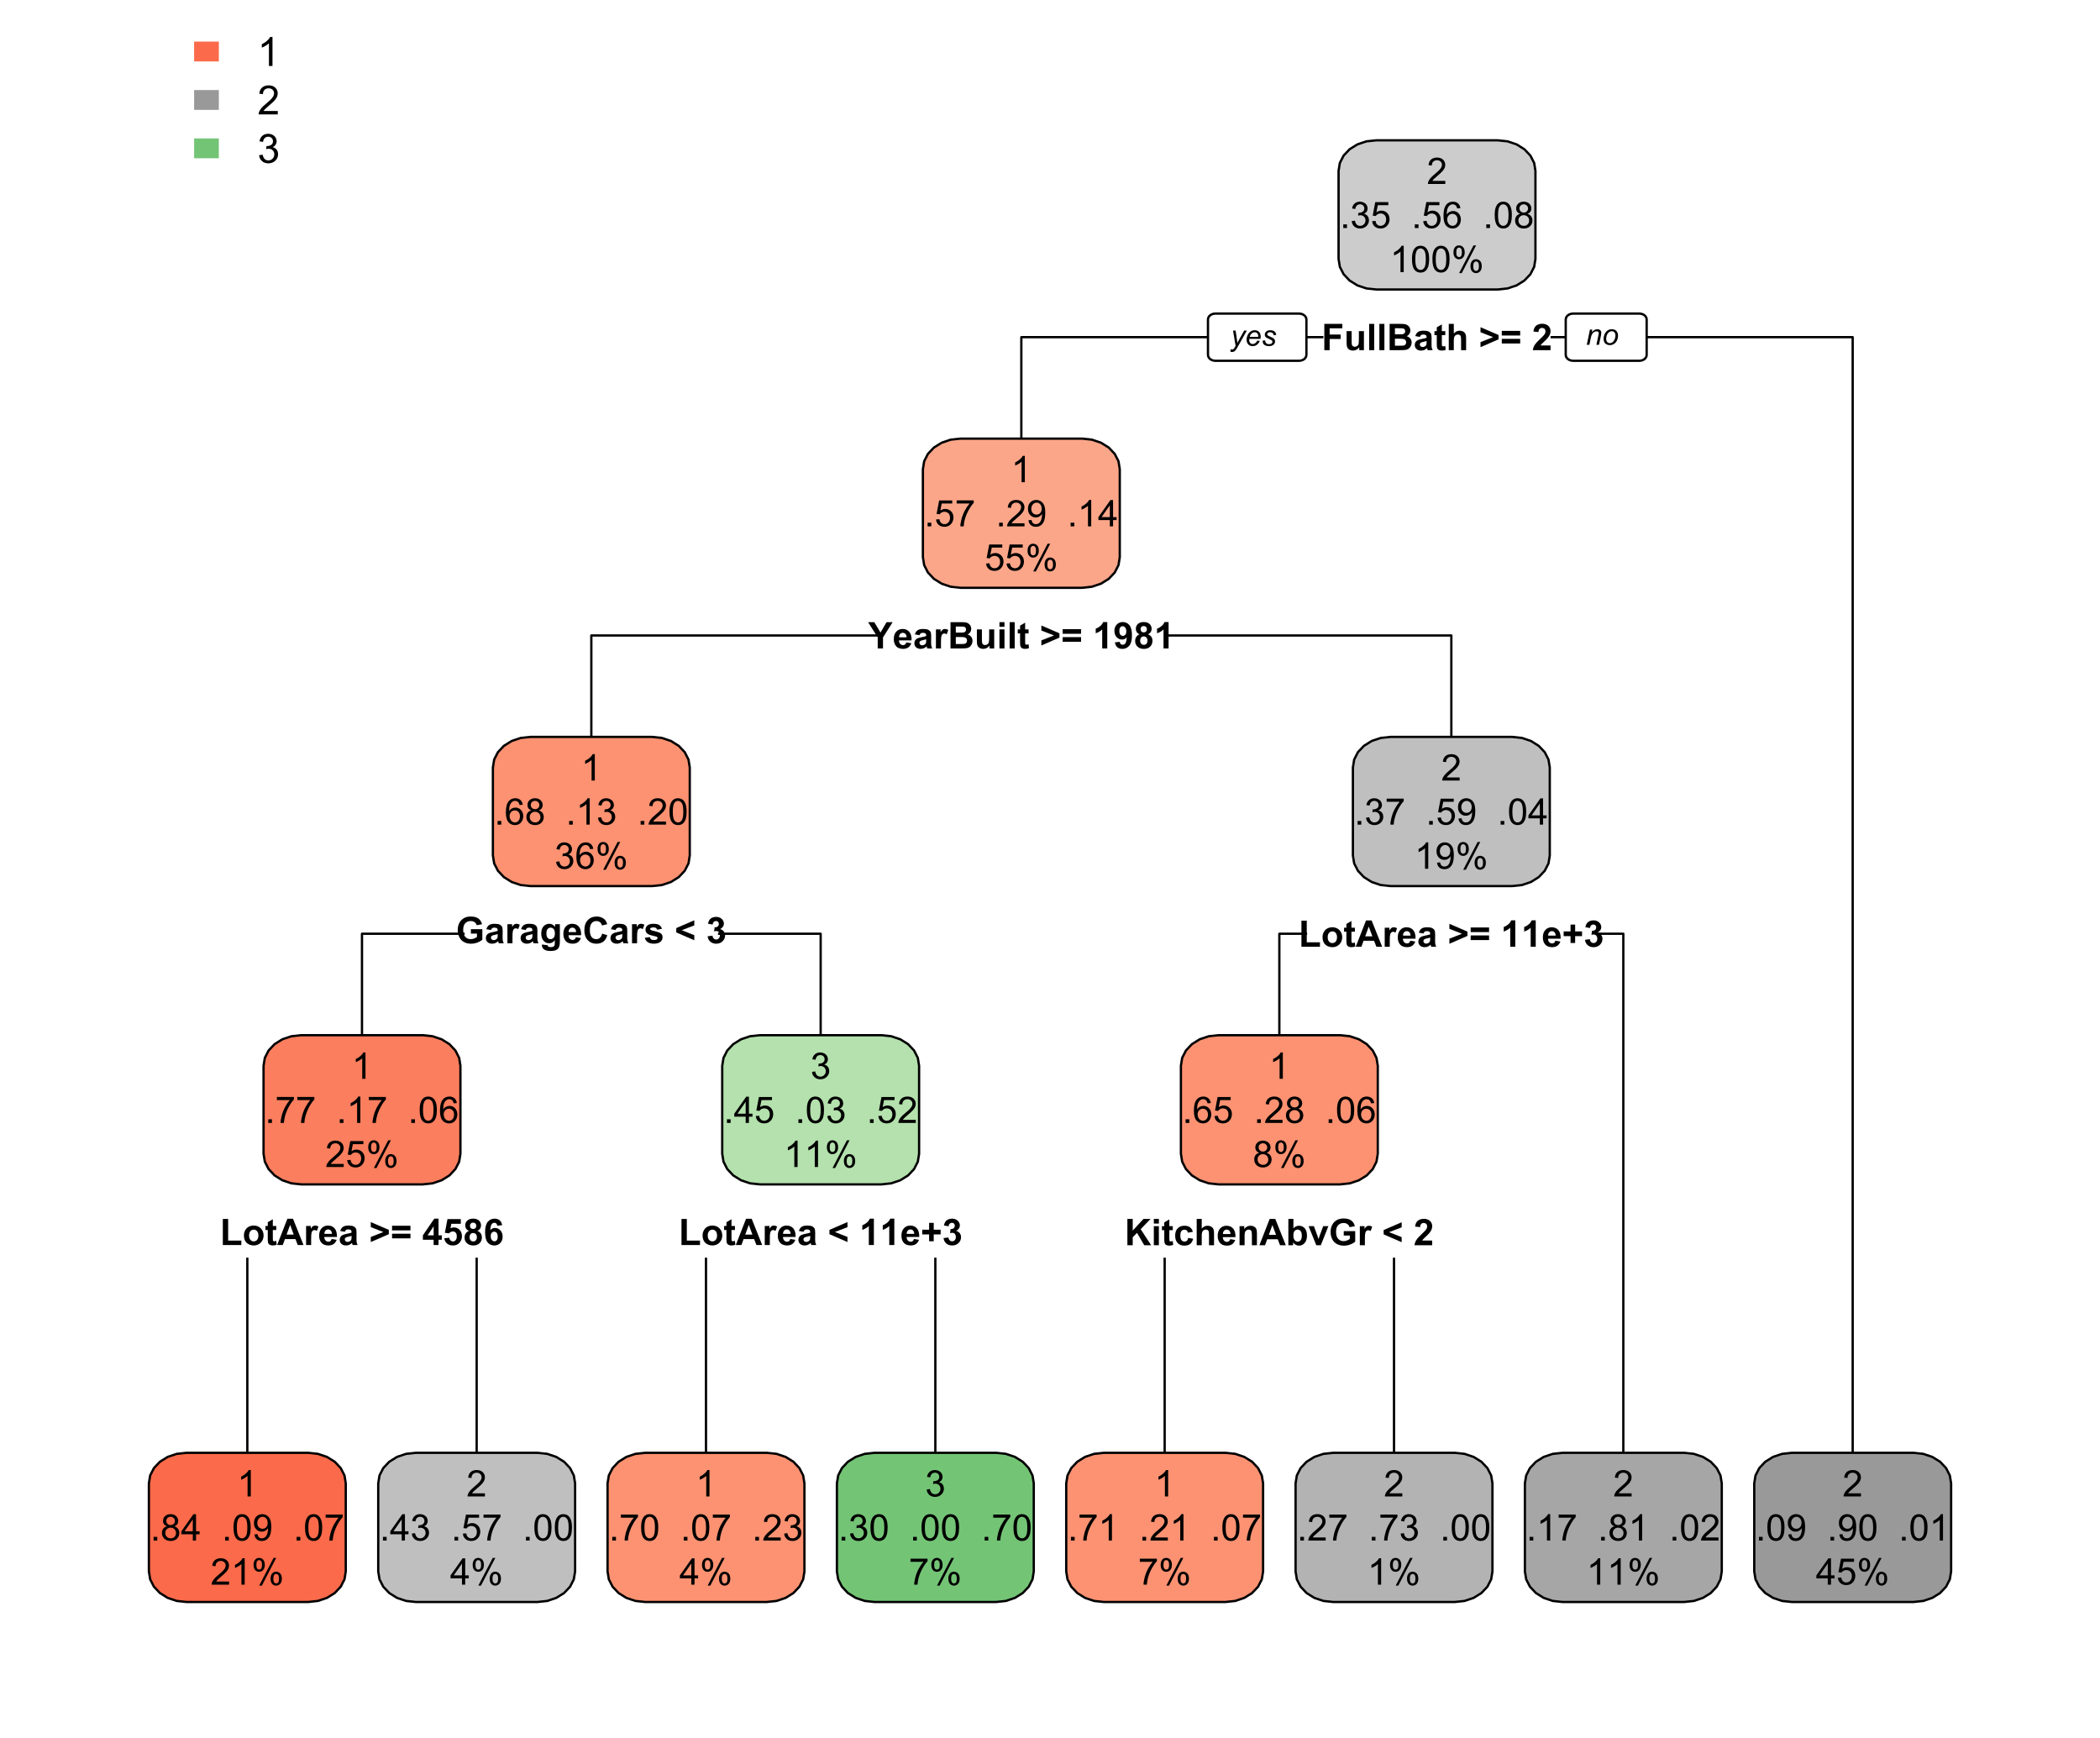 <?xml version="1.0" encoding="UTF-8"?>
<svg xmlns="http://www.w3.org/2000/svg" xmlns:xlink="http://www.w3.org/1999/xlink" width="360pt" height="298pt" viewBox="0 0 360 298" version="1.1">
<defs>
<g>
<symbol overflow="visible" id="glyph0-0">
<path style="stroke:none;" d="M 0.789 0 L 0.789 -3.938 L 3.938 -3.938 L 3.938 0 Z M 0.887 -0.098 L 3.84 -0.098 L 3.84 -3.84 L 0.887 -3.84 Z M 0.887 -0.098 "/>
</symbol>
<symbol overflow="visible" id="glyph0-1">
<path style="stroke:none;" d="M 0.465 0 L 0.465 -4.508 L 3.555 -4.508 L 3.555 -3.746 L 1.375 -3.746 L 1.375 -2.68 L 3.258 -2.68 L 3.258 -1.918 L 1.375 -1.918 L 1.375 0 Z M 0.465 0 "/>
</symbol>
<symbol overflow="visible" id="glyph0-2">
<path style="stroke:none;" d="M 2.602 0 L 2.602 -0.488 C 2.484 -0.309 2.328 -0.172 2.133 -0.074 C 1.938 0.023 1.73 0.07 1.52 0.074 C 1.297 0.07 1.102 0.023 0.93 -0.07 C 0.754 -0.164 0.629 -0.297 0.551 -0.477 C 0.473 -0.648 0.434 -0.891 0.434 -1.199 L 0.434 -3.266 L 1.297 -3.266 L 1.297 -1.766 C 1.293 -1.305 1.309 -1.023 1.344 -0.922 C 1.375 -0.812 1.434 -0.73 1.52 -0.676 C 1.598 -0.613 1.707 -0.586 1.84 -0.586 C 1.988 -0.586 2.117 -0.625 2.234 -0.707 C 2.348 -0.785 2.43 -0.887 2.473 -1.008 C 2.516 -1.125 2.535 -1.418 2.539 -1.891 L 2.539 -3.266 L 3.406 -3.266 L 3.406 0 Z M 2.602 0 "/>
</symbol>
<symbol overflow="visible" id="glyph0-3">
<path style="stroke:none;" d="M 0.453 0 L 0.453 -4.508 L 1.316 -4.508 L 1.316 0 Z M 0.453 0 "/>
</symbol>
<symbol overflow="visible" id="glyph0-4">
<path style="stroke:none;" d="M 0.461 -4.508 L 2.266 -4.508 C 2.621 -4.504 2.887 -4.492 3.062 -4.465 C 3.234 -4.434 3.391 -4.371 3.531 -4.277 C 3.668 -4.184 3.785 -4.059 3.879 -3.902 C 3.969 -3.746 4.012 -3.57 4.016 -3.375 C 4.012 -3.164 3.957 -2.969 3.844 -2.793 C 3.73 -2.613 3.574 -2.48 3.383 -2.395 C 3.656 -2.312 3.867 -2.176 4.016 -1.988 C 4.16 -1.793 4.234 -1.566 4.238 -1.309 C 4.234 -1.098 4.188 -0.898 4.094 -0.707 C 3.996 -0.512 3.867 -0.355 3.703 -0.242 C 3.539 -0.125 3.336 -0.055 3.094 -0.031 C 2.941 -0.012 2.574 -0.004 1.996 0 L 0.461 0 Z M 1.371 -3.758 L 1.371 -2.715 L 1.969 -2.715 C 2.32 -2.711 2.539 -2.719 2.629 -2.73 C 2.781 -2.746 2.902 -2.797 2.996 -2.891 C 3.082 -2.977 3.129 -3.098 3.133 -3.246 C 3.129 -3.383 3.09 -3.492 3.016 -3.582 C 2.938 -3.668 2.824 -3.723 2.672 -3.742 C 2.582 -3.75 2.32 -3.754 1.895 -3.758 Z M 1.371 -1.965 L 1.371 -0.762 L 2.215 -0.762 C 2.543 -0.762 2.75 -0.77 2.84 -0.789 C 2.973 -0.809 3.082 -0.867 3.168 -0.965 C 3.25 -1.059 3.293 -1.188 3.297 -1.352 C 3.293 -1.484 3.262 -1.598 3.199 -1.695 C 3.133 -1.785 3.035 -1.855 2.914 -1.898 C 2.789 -1.941 2.52 -1.961 2.105 -1.965 Z M 1.371 -1.965 "/>
</symbol>
<symbol overflow="visible" id="glyph0-5">
<path style="stroke:none;" d="M 1.098 -2.27 L 0.312 -2.41 C 0.398 -2.723 0.551 -2.957 0.77 -3.113 C 0.98 -3.262 1.301 -3.34 1.73 -3.34 C 2.113 -3.34 2.402 -3.293 2.59 -3.203 C 2.777 -3.109 2.91 -2.992 2.988 -2.855 C 3.066 -2.711 3.105 -2.453 3.105 -2.082 L 3.094 -1.074 C 3.094 -0.785 3.105 -0.574 3.133 -0.438 C 3.16 -0.301 3.215 -0.156 3.293 0 L 2.438 0 C 2.414 -0.055 2.383 -0.137 2.352 -0.254 C 2.336 -0.301 2.328 -0.336 2.324 -0.355 C 2.172 -0.211 2.012 -0.102 1.848 -0.031 C 1.676 0.039 1.496 0.07 1.309 0.074 C 0.969 0.07 0.703 -0.02 0.512 -0.199 C 0.316 -0.379 0.223 -0.609 0.223 -0.891 C 0.223 -1.074 0.266 -1.238 0.355 -1.383 C 0.441 -1.527 0.566 -1.637 0.727 -1.715 C 0.883 -1.789 1.109 -1.855 1.414 -1.918 C 1.812 -1.992 2.094 -2.066 2.254 -2.133 L 2.254 -2.219 C 2.25 -2.383 2.207 -2.5 2.129 -2.574 C 2.043 -2.641 1.891 -2.676 1.668 -2.68 C 1.512 -2.676 1.391 -2.645 1.309 -2.586 C 1.219 -2.523 1.148 -2.418 1.098 -2.27 Z M 2.254 -1.57 C 2.141 -1.531 1.965 -1.484 1.727 -1.434 C 1.484 -1.383 1.328 -1.332 1.258 -1.285 C 1.145 -1.199 1.09 -1.098 1.09 -0.98 C 1.09 -0.855 1.133 -0.754 1.223 -0.668 C 1.312 -0.578 1.43 -0.531 1.57 -0.535 C 1.723 -0.531 1.871 -0.582 2.016 -0.688 C 2.117 -0.762 2.184 -0.859 2.223 -0.977 C 2.238 -1.047 2.25 -1.188 2.254 -1.398 Z M 2.254 -1.57 "/>
</symbol>
<symbol overflow="visible" id="glyph0-6">
<path style="stroke:none;" d="M 1.949 -3.266 L 1.949 -2.578 L 1.359 -2.578 L 1.359 -1.262 C 1.359 -0.992 1.363 -0.84 1.375 -0.797 C 1.387 -0.75 1.414 -0.711 1.453 -0.688 C 1.492 -0.656 1.539 -0.645 1.602 -0.645 C 1.676 -0.645 1.793 -0.672 1.945 -0.727 L 2.02 -0.055 C 1.816 0.031 1.59 0.07 1.34 0.074 C 1.18 0.07 1.039 0.047 0.918 -0.004 C 0.789 -0.055 0.695 -0.121 0.641 -0.207 C 0.578 -0.285 0.539 -0.398 0.52 -0.543 C 0.5 -0.641 0.492 -0.844 0.492 -1.152 L 0.492 -2.578 L 0.094 -2.578 L 0.094 -3.266 L 0.492 -3.266 L 0.492 -3.914 L 1.359 -4.422 L 1.359 -3.266 Z M 1.949 -3.266 "/>
</symbol>
<symbol overflow="visible" id="glyph0-7">
<path style="stroke:none;" d="M 1.312 -4.508 L 1.312 -2.852 C 1.59 -3.176 1.922 -3.34 2.312 -3.34 C 2.512 -3.34 2.691 -3.301 2.852 -3.23 C 3.008 -3.152 3.129 -3.059 3.211 -2.945 C 3.293 -2.828 3.348 -2.699 3.379 -2.562 C 3.406 -2.422 3.422 -2.207 3.422 -1.918 L 3.422 0 L 2.559 0 L 2.559 -1.727 C 2.555 -2.066 2.539 -2.281 2.508 -2.375 C 2.477 -2.465 2.418 -2.539 2.336 -2.598 C 2.25 -2.648 2.145 -2.676 2.023 -2.68 C 1.875 -2.676 1.746 -2.641 1.637 -2.574 C 1.52 -2.5 1.438 -2.395 1.391 -2.258 C 1.336 -2.113 1.312 -1.906 1.312 -1.637 L 1.312 0 L 0.449 0 L 0.449 -4.508 Z M 1.312 -4.508 "/>
</symbol>
<symbol overflow="visible" id="glyph0-8">
<path style="stroke:none;" d=""/>
</symbol>
<symbol overflow="visible" id="glyph0-9">
<path style="stroke:none;" d="M 0.293 -0.512 L 0.293 -1.383 L 2.453 -2.23 L 0.293 -3.07 L 0.293 -3.934 L 3.387 -2.598 L 3.387 -1.859 Z M 0.293 -0.512 "/>
</symbol>
<symbol overflow="visible" id="glyph0-10">
<path style="stroke:none;" d="M 0.262 -2.512 L 0.262 -3.305 L 3.414 -3.305 L 3.414 -2.512 Z M 0.262 -1.145 L 0.262 -1.941 L 3.414 -1.941 L 3.414 -1.145 Z M 0.262 -1.145 "/>
</symbol>
<symbol overflow="visible" id="glyph0-11">
<path style="stroke:none;" d="M 3.188 -0.805 L 3.188 0 L 0.156 0 C 0.188 -0.305 0.285 -0.59 0.453 -0.863 C 0.613 -1.129 0.938 -1.492 1.426 -1.945 C 1.809 -2.305 2.047 -2.551 2.141 -2.684 C 2.258 -2.859 2.32 -3.035 2.32 -3.211 C 2.32 -3.402 2.266 -3.551 2.164 -3.656 C 2.055 -3.758 1.914 -3.809 1.734 -3.812 C 1.555 -3.809 1.41 -3.754 1.305 -3.648 C 1.195 -3.535 1.133 -3.355 1.121 -3.105 L 0.258 -3.191 C 0.309 -3.664 0.469 -4.004 0.742 -4.215 C 1.012 -4.418 1.352 -4.523 1.758 -4.527 C 2.203 -4.523 2.551 -4.402 2.805 -4.168 C 3.059 -3.926 3.188 -3.629 3.188 -3.273 C 3.188 -3.066 3.148 -2.871 3.078 -2.691 C 3 -2.504 2.887 -2.312 2.73 -2.117 C 2.625 -1.98 2.434 -1.789 2.164 -1.539 C 1.891 -1.285 1.719 -1.117 1.648 -1.039 C 1.57 -0.953 1.512 -0.875 1.469 -0.805 Z M 3.188 -0.805 "/>
</symbol>
<symbol overflow="visible" id="glyph0-12">
<path style="stroke:none;" d="M 1.645 0 L 1.645 -1.898 L -0.008 -4.508 L 1.059 -4.508 L 2.121 -2.727 L 3.16 -4.508 L 4.207 -4.508 L 2.551 -1.891 L 2.551 0 Z M 1.645 0 "/>
</symbol>
<symbol overflow="visible" id="glyph0-13">
<path style="stroke:none;" d="M 2.344 -1.039 L 3.207 -0.895 C 3.09 -0.578 2.914 -0.336 2.68 -0.172 C 2.438 -0.008 2.141 0.07 1.785 0.074 C 1.215 0.07 0.793 -0.113 0.523 -0.484 C 0.305 -0.777 0.199 -1.152 0.199 -1.609 C 0.199 -2.148 0.34 -2.57 0.625 -2.879 C 0.906 -3.184 1.266 -3.34 1.699 -3.34 C 2.184 -3.34 2.566 -3.18 2.848 -2.859 C 3.129 -2.539 3.262 -2.047 3.25 -1.383 L 1.086 -1.383 C 1.086 -1.125 1.156 -0.926 1.293 -0.785 C 1.426 -0.641 1.594 -0.566 1.793 -0.57 C 1.926 -0.566 2.039 -0.605 2.133 -0.68 C 2.227 -0.754 2.297 -0.871 2.344 -1.039 Z M 2.395 -1.914 C 2.383 -2.16 2.316 -2.352 2.199 -2.484 C 2.074 -2.613 1.926 -2.676 1.75 -2.68 C 1.559 -2.676 1.402 -2.609 1.281 -2.473 C 1.156 -2.332 1.098 -2.145 1.102 -1.914 Z M 2.395 -1.914 "/>
</symbol>
<symbol overflow="visible" id="glyph0-14">
<path style="stroke:none;" d="M 1.281 0 L 0.414 0 L 0.414 -3.266 L 1.219 -3.266 L 1.219 -2.801 C 1.355 -3.02 1.477 -3.164 1.59 -3.234 C 1.695 -3.305 1.82 -3.34 1.961 -3.34 C 2.156 -3.34 2.348 -3.285 2.531 -3.176 L 2.266 -2.426 C 2.117 -2.52 1.98 -2.566 1.859 -2.566 C 1.734 -2.566 1.633 -2.531 1.551 -2.465 C 1.465 -2.398 1.398 -2.277 1.352 -2.105 C 1.301 -1.926 1.277 -1.562 1.281 -1.008 Z M 1.281 0 "/>
</symbol>
<symbol overflow="visible" id="glyph0-15">
<path style="stroke:none;" d="M 0.453 -3.711 L 0.453 -4.508 L 1.316 -4.508 L 1.316 -3.711 Z M 0.453 0 L 0.453 -3.266 L 1.316 -3.266 L 1.316 0 Z M 0.453 0 "/>
</symbol>
<symbol overflow="visible" id="glyph0-16">
<path style="stroke:none;" d="M 2.48 0 L 1.613 0 L 1.613 -3.258 C 1.293 -2.961 0.922 -2.742 0.5 -2.602 L 0.5 -3.387 C 0.719 -3.457 0.965 -3.594 1.23 -3.805 C 1.496 -4.008 1.676 -4.25 1.777 -4.527 L 2.48 -4.527 Z M 2.48 0 "/>
</symbol>
<symbol overflow="visible" id="glyph0-17">
<path style="stroke:none;" d="M 0.285 -1.043 L 1.121 -1.137 C 1.137 -0.965 1.191 -0.836 1.281 -0.754 C 1.363 -0.672 1.477 -0.633 1.625 -0.633 C 1.797 -0.633 1.949 -0.715 2.078 -0.879 C 2.199 -1.043 2.281 -1.383 2.32 -1.902 C 2.102 -1.648 1.828 -1.523 1.504 -1.523 C 1.148 -1.523 0.844 -1.66 0.586 -1.934 C 0.328 -2.207 0.199 -2.562 0.199 -3.004 C 0.199 -3.457 0.332 -3.824 0.605 -4.105 C 0.875 -4.383 1.223 -4.523 1.645 -4.527 C 2.102 -4.523 2.477 -4.348 2.77 -3.996 C 3.062 -3.645 3.211 -3.062 3.211 -2.25 C 3.211 -1.426 3.055 -0.832 2.75 -0.469 C 2.441 -0.105 2.047 0.074 1.559 0.078 C 1.207 0.074 0.922 -0.016 0.703 -0.203 C 0.484 -0.387 0.344 -0.668 0.285 -1.043 Z M 2.242 -2.93 C 2.238 -3.211 2.176 -3.426 2.051 -3.582 C 1.922 -3.73 1.773 -3.809 1.605 -3.812 C 1.445 -3.809 1.312 -3.746 1.207 -3.621 C 1.102 -3.496 1.047 -3.289 1.051 -3.004 C 1.047 -2.711 1.105 -2.496 1.223 -2.359 C 1.336 -2.223 1.48 -2.156 1.652 -2.156 C 1.816 -2.156 1.953 -2.219 2.07 -2.352 C 2.18 -2.48 2.238 -2.676 2.242 -2.93 Z M 2.242 -2.93 "/>
</symbol>
<symbol overflow="visible" id="glyph0-18">
<path style="stroke:none;" d="M 1.008 -2.434 C 0.781 -2.523 0.617 -2.652 0.52 -2.82 C 0.418 -2.984 0.367 -3.168 0.371 -3.367 C 0.367 -3.699 0.484 -3.977 0.723 -4.199 C 0.953 -4.414 1.289 -4.523 1.723 -4.527 C 2.152 -4.523 2.484 -4.414 2.723 -4.199 C 2.957 -3.977 3.074 -3.699 3.078 -3.367 C 3.074 -3.152 3.02 -2.965 2.914 -2.805 C 2.801 -2.641 2.648 -2.516 2.453 -2.434 C 2.703 -2.328 2.895 -2.184 3.027 -1.992 C 3.156 -1.797 3.223 -1.574 3.223 -1.324 C 3.223 -0.91 3.09 -0.57 2.824 -0.312 C 2.559 -0.051 2.203 0.074 1.762 0.078 C 1.352 0.074 1.012 -0.027 0.738 -0.242 C 0.414 -0.492 0.25 -0.844 0.254 -1.289 C 0.25 -1.531 0.312 -1.754 0.434 -1.961 C 0.555 -2.16 0.746 -2.316 1.008 -2.434 Z M 1.188 -3.305 C 1.184 -3.133 1.23 -2.996 1.332 -2.902 C 1.426 -2.801 1.559 -2.754 1.723 -2.758 C 1.887 -2.754 2.016 -2.801 2.117 -2.902 C 2.211 -2.996 2.262 -3.133 2.266 -3.309 C 2.262 -3.469 2.211 -3.598 2.117 -3.695 C 2.016 -3.793 1.887 -3.844 1.73 -3.844 C 1.562 -3.844 1.434 -3.793 1.336 -3.695 C 1.234 -3.594 1.184 -3.465 1.188 -3.305 Z M 1.109 -1.371 C 1.105 -1.133 1.168 -0.945 1.289 -0.816 C 1.41 -0.68 1.562 -0.613 1.746 -0.617 C 1.926 -0.613 2.074 -0.68 2.191 -0.809 C 2.309 -0.934 2.367 -1.117 2.367 -1.363 C 2.367 -1.57 2.305 -1.738 2.188 -1.871 C 2.062 -1.996 1.914 -2.062 1.734 -2.062 C 1.523 -2.062 1.363 -1.988 1.262 -1.844 C 1.156 -1.699 1.105 -1.543 1.109 -1.371 Z M 1.109 -1.371 "/>
</symbol>
<symbol overflow="visible" id="glyph0-19">
<path style="stroke:none;" d="M 2.555 -1.656 L 2.555 -2.418 L 4.52 -2.418 L 4.52 -0.621 C 4.324 -0.434 4.051 -0.27 3.691 -0.133 C 3.328 0.008 2.961 0.074 2.59 0.078 C 2.117 0.074 1.703 -0.02 1.355 -0.219 C 1.004 -0.414 0.742 -0.699 0.566 -1.066 C 0.387 -1.434 0.297 -1.832 0.301 -2.27 C 0.297 -2.738 0.395 -3.156 0.594 -3.523 C 0.789 -3.883 1.078 -4.164 1.461 -4.363 C 1.746 -4.508 2.105 -4.582 2.539 -4.586 C 3.094 -4.582 3.531 -4.465 3.852 -4.234 C 4.164 -3.996 4.367 -3.672 4.461 -3.262 L 3.555 -3.09 C 3.488 -3.309 3.367 -3.484 3.195 -3.613 C 3.016 -3.742 2.797 -3.809 2.539 -3.809 C 2.141 -3.809 1.824 -3.68 1.59 -3.43 C 1.352 -3.172 1.234 -2.801 1.238 -2.309 C 1.234 -1.77 1.355 -1.367 1.594 -1.102 C 1.832 -0.836 2.145 -0.703 2.531 -0.703 C 2.719 -0.703 2.91 -0.738 3.105 -0.812 C 3.297 -0.887 3.461 -0.977 3.598 -1.086 L 3.598 -1.656 Z M 2.555 -1.656 "/>
</symbol>
<symbol overflow="visible" id="glyph0-20">
<path style="stroke:none;" d="M 0.371 0.215 L 1.359 0.336 C 1.375 0.445 1.41 0.523 1.473 0.57 C 1.551 0.629 1.68 0.66 1.859 0.664 C 2.082 0.66 2.254 0.629 2.367 0.562 C 2.445 0.516 2.5 0.441 2.539 0.344 C 2.562 0.27 2.578 0.141 2.582 -0.051 L 2.582 -0.527 C 2.32 -0.176 1.992 0 1.602 0 C 1.16 0 0.812 -0.184 0.559 -0.559 C 0.355 -0.848 0.258 -1.215 0.258 -1.652 C 0.258 -2.199 0.387 -2.617 0.652 -2.906 C 0.914 -3.195 1.242 -3.34 1.637 -3.34 C 2.035 -3.34 2.371 -3.16 2.637 -2.809 L 2.637 -3.266 L 3.445 -3.266 L 3.445 -0.336 C 3.445 0.051 3.41 0.336 3.348 0.527 C 3.281 0.719 3.195 0.867 3.082 0.977 C 2.965 1.082 2.809 1.168 2.621 1.23 C 2.426 1.293 2.184 1.324 1.895 1.324 C 1.336 1.324 0.945 1.227 0.715 1.039 C 0.484 0.848 0.367 0.609 0.371 0.32 C 0.367 0.289 0.367 0.254 0.371 0.215 Z M 1.145 -1.699 C 1.141 -1.352 1.207 -1.098 1.344 -0.938 C 1.477 -0.777 1.645 -0.695 1.844 -0.699 C 2.051 -0.695 2.23 -0.777 2.379 -0.945 C 2.523 -1.109 2.594 -1.355 2.598 -1.68 C 2.594 -2.016 2.523 -2.266 2.387 -2.434 C 2.246 -2.594 2.07 -2.676 1.859 -2.68 C 1.648 -2.676 1.477 -2.598 1.344 -2.438 C 1.207 -2.273 1.141 -2.027 1.145 -1.699 Z M 1.145 -1.699 "/>
</symbol>
<symbol overflow="visible" id="glyph0-21">
<path style="stroke:none;" d="M 3.344 -1.656 L 4.227 -1.379 C 4.086 -0.883 3.863 -0.52 3.551 -0.281 C 3.234 -0.043 2.832 0.074 2.352 0.078 C 1.75 0.074 1.258 -0.125 0.875 -0.535 C 0.484 -0.941 0.293 -1.504 0.297 -2.215 C 0.293 -2.965 0.488 -3.547 0.879 -3.961 C 1.266 -4.375 1.773 -4.582 2.41 -4.586 C 2.957 -4.582 3.406 -4.418 3.754 -4.098 C 3.957 -3.902 4.109 -3.625 4.215 -3.266 L 3.312 -3.051 C 3.258 -3.281 3.148 -3.465 2.98 -3.605 C 2.809 -3.738 2.602 -3.809 2.363 -3.809 C 2.023 -3.809 1.754 -3.688 1.547 -3.449 C 1.34 -3.207 1.234 -2.816 1.238 -2.281 C 1.234 -1.707 1.336 -1.301 1.543 -1.062 C 1.746 -0.82 2.016 -0.703 2.344 -0.703 C 2.586 -0.703 2.793 -0.777 2.969 -0.934 C 3.141 -1.082 3.266 -1.324 3.344 -1.656 Z M 3.344 -1.656 "/>
</symbol>
<symbol overflow="visible" id="glyph0-22">
<path style="stroke:none;" d="M 0.148 -0.934 L 1.016 -1.062 C 1.047 -0.891 1.121 -0.766 1.238 -0.68 C 1.348 -0.594 1.508 -0.551 1.715 -0.551 C 1.934 -0.551 2.102 -0.59 2.219 -0.672 C 2.293 -0.73 2.332 -0.809 2.332 -0.906 C 2.332 -0.969 2.309 -1.023 2.27 -1.066 C 2.223 -1.105 2.129 -1.141 1.98 -1.18 C 1.281 -1.328 0.84 -1.469 0.656 -1.602 C 0.398 -1.773 0.27 -2.02 0.27 -2.34 C 0.27 -2.617 0.379 -2.855 0.602 -3.051 C 0.824 -3.242 1.172 -3.34 1.645 -3.34 C 2.086 -3.34 2.418 -3.266 2.637 -3.121 C 2.855 -2.973 3.004 -2.758 3.09 -2.477 L 2.273 -2.324 C 2.238 -2.449 2.172 -2.547 2.074 -2.617 C 1.977 -2.684 1.836 -2.719 1.656 -2.719 C 1.426 -2.719 1.262 -2.688 1.168 -2.625 C 1.098 -2.578 1.066 -2.52 1.07 -2.449 C 1.066 -2.387 1.094 -2.332 1.156 -2.293 C 1.23 -2.23 1.5 -2.148 1.965 -2.047 C 2.422 -1.938 2.746 -1.812 2.93 -1.664 C 3.109 -1.508 3.199 -1.293 3.199 -1.02 C 3.199 -0.719 3.074 -0.461 2.824 -0.246 C 2.574 -0.035 2.203 0.07 1.715 0.074 C 1.266 0.07 0.914 -0.016 0.656 -0.195 C 0.398 -0.375 0.227 -0.621 0.148 -0.934 Z M 0.148 -0.934 "/>
</symbol>
<symbol overflow="visible" id="glyph0-23">
<path style="stroke:none;" d="M 3.383 -0.516 L 0.293 -1.859 L 0.293 -2.602 L 3.383 -3.941 L 3.383 -3.062 L 1.227 -2.238 L 3.383 -1.383 Z M 3.383 -0.516 "/>
</symbol>
<symbol overflow="visible" id="glyph0-24">
<path style="stroke:none;" d="M 0.238 -1.195 L 1.074 -1.297 C 1.098 -1.078 1.172 -0.918 1.289 -0.809 C 1.406 -0.695 1.547 -0.637 1.715 -0.641 C 1.891 -0.637 2.039 -0.707 2.164 -0.844 C 2.281 -0.977 2.344 -1.156 2.348 -1.391 C 2.344 -1.602 2.285 -1.773 2.172 -1.906 C 2.051 -2.031 1.91 -2.098 1.746 -2.098 C 1.633 -2.098 1.5 -2.074 1.348 -2.035 L 1.441 -2.738 C 1.676 -2.73 1.852 -2.781 1.977 -2.891 C 2.098 -2.992 2.16 -3.137 2.164 -3.32 C 2.16 -3.469 2.117 -3.59 2.027 -3.68 C 1.934 -3.77 1.812 -3.812 1.668 -3.816 C 1.516 -3.812 1.391 -3.762 1.289 -3.664 C 1.184 -3.559 1.117 -3.41 1.098 -3.215 L 0.301 -3.352 C 0.352 -3.621 0.438 -3.836 0.551 -4.004 C 0.66 -4.164 0.816 -4.293 1.02 -4.387 C 1.219 -4.477 1.441 -4.523 1.691 -4.527 C 2.113 -4.523 2.453 -4.387 2.715 -4.121 C 2.922 -3.895 3.027 -3.645 3.031 -3.371 C 3.027 -2.973 2.812 -2.66 2.383 -2.426 C 2.637 -2.367 2.844 -2.242 3 -2.051 C 3.156 -1.855 3.234 -1.621 3.234 -1.355 C 3.234 -0.957 3.09 -0.621 2.801 -0.34 C 2.512 -0.062 2.148 0.074 1.719 0.078 C 1.309 0.074 0.973 -0.039 0.703 -0.273 C 0.434 -0.508 0.277 -0.816 0.238 -1.195 Z M 0.238 -1.195 "/>
</symbol>
<symbol overflow="visible" id="glyph0-25">
<path style="stroke:none;" d="M 0.484 0 L 0.484 -4.473 L 1.395 -4.473 L 1.395 -0.762 L 3.656 -0.762 L 3.656 0 Z M 0.484 0 "/>
</symbol>
<symbol overflow="visible" id="glyph0-26">
<path style="stroke:none;" d="M 0.254 -1.68 C 0.25 -1.965 0.32 -2.242 0.465 -2.512 C 0.602 -2.781 0.801 -2.988 1.062 -3.129 C 1.32 -3.27 1.613 -3.34 1.934 -3.34 C 2.426 -3.34 2.828 -3.18 3.148 -2.859 C 3.461 -2.539 3.621 -2.133 3.625 -1.645 C 3.621 -1.148 3.461 -0.738 3.145 -0.414 C 2.824 -0.09 2.422 0.07 1.941 0.074 C 1.637 0.07 1.352 0.004 1.082 -0.129 C 0.809 -0.262 0.602 -0.457 0.465 -0.723 C 0.32 -0.98 0.25 -1.301 0.254 -1.68 Z M 1.137 -1.633 C 1.137 -1.309 1.211 -1.059 1.367 -0.887 C 1.52 -0.711 1.711 -0.625 1.938 -0.629 C 2.16 -0.625 2.348 -0.711 2.504 -0.887 C 2.652 -1.059 2.73 -1.312 2.734 -1.641 C 2.73 -1.961 2.652 -2.207 2.504 -2.379 C 2.348 -2.551 2.16 -2.637 1.938 -2.637 C 1.711 -2.637 1.52 -2.551 1.367 -2.379 C 1.211 -2.207 1.137 -1.957 1.137 -1.633 Z M 1.137 -1.633 "/>
</symbol>
<symbol overflow="visible" id="glyph0-27">
<path style="stroke:none;" d="M 4.523 0 L 3.535 0 L 3.141 -1.023 L 1.34 -1.023 L 0.965 0 L 0 0 L 1.758 -4.508 L 2.719 -4.508 Z M 2.848 -1.785 L 2.227 -3.457 L 1.617 -1.785 Z M 2.848 -1.785 "/>
</symbol>
<symbol overflow="visible" id="glyph0-28">
<path style="stroke:none;" d="M 1.961 0 L 1.961 -0.906 L 0.117 -0.906 L 0.117 -1.664 L 2.074 -4.527 L 2.801 -4.527 L 2.801 -1.668 L 3.359 -1.668 L 3.359 -0.906 L 2.801 -0.906 L 2.801 0 Z M 1.961 -1.668 L 1.961 -3.207 L 0.926 -1.668 Z M 1.961 -1.668 "/>
</symbol>
<symbol overflow="visible" id="glyph0-29">
<path style="stroke:none;" d="M 0.281 -1.16 L 1.141 -1.25 C 1.164 -1.051 1.238 -0.898 1.359 -0.785 C 1.48 -0.672 1.617 -0.613 1.777 -0.617 C 1.953 -0.613 2.105 -0.688 2.234 -0.836 C 2.359 -0.98 2.426 -1.203 2.426 -1.5 C 2.426 -1.773 2.363 -1.98 2.238 -2.121 C 2.113 -2.258 1.949 -2.324 1.754 -2.328 C 1.504 -2.324 1.281 -2.215 1.086 -2 L 0.383 -2.102 L 0.828 -4.449 L 3.113 -4.449 L 3.113 -3.641 L 1.484 -3.641 L 1.348 -2.875 C 1.539 -2.969 1.734 -3.016 1.938 -3.02 C 2.316 -3.016 2.641 -2.875 2.91 -2.598 C 3.176 -2.316 3.309 -1.957 3.312 -1.512 C 3.309 -1.141 3.203 -0.809 2.988 -0.52 C 2.695 -0.121 2.289 0.074 1.77 0.078 C 1.352 0.074 1.012 -0.035 0.75 -0.258 C 0.484 -0.48 0.328 -0.781 0.281 -1.16 Z M 0.281 -1.16 "/>
</symbol>
<symbol overflow="visible" id="glyph0-30">
<path style="stroke:none;" d="M 3.195 -3.406 L 2.359 -3.312 C 2.336 -3.48 2.281 -3.609 2.199 -3.691 C 2.109 -3.773 2 -3.812 1.863 -3.816 C 1.68 -3.812 1.523 -3.73 1.398 -3.57 C 1.27 -3.402 1.191 -3.062 1.164 -2.547 C 1.375 -2.801 1.641 -2.93 1.965 -2.93 C 2.324 -2.93 2.633 -2.789 2.891 -2.516 C 3.145 -2.238 3.273 -1.887 3.277 -1.453 C 3.273 -0.992 3.141 -0.621 2.871 -0.34 C 2.602 -0.062 2.254 0.074 1.832 0.078 C 1.375 0.074 1 -0.098 0.707 -0.453 C 0.414 -0.805 0.27 -1.387 0.27 -2.191 C 0.27 -3.02 0.422 -3.613 0.727 -3.98 C 1.031 -4.34 1.426 -4.523 1.918 -4.527 C 2.254 -4.523 2.539 -4.426 2.766 -4.238 C 2.992 -4.043 3.133 -3.766 3.195 -3.406 Z M 1.238 -1.52 C 1.234 -1.234 1.301 -1.02 1.43 -0.867 C 1.559 -0.715 1.707 -0.637 1.875 -0.641 C 2.031 -0.637 2.164 -0.699 2.273 -0.828 C 2.379 -0.949 2.43 -1.156 2.434 -1.441 C 2.43 -1.734 2.375 -1.949 2.262 -2.086 C 2.145 -2.223 2 -2.289 1.832 -2.293 C 1.664 -2.289 1.523 -2.227 1.41 -2.098 C 1.293 -1.965 1.234 -1.77 1.238 -1.52 Z M 1.238 -1.52 "/>
</symbol>
<symbol overflow="visible" id="glyph0-31">
<path style="stroke:none;" d="M 1.441 -0.648 L 1.441 -1.82 L 0.262 -1.82 L 0.262 -2.629 L 1.441 -2.629 L 1.441 -3.801 L 2.23 -3.801 L 2.23 -2.629 L 3.414 -2.629 L 3.414 -1.82 L 2.23 -1.82 L 2.23 -0.648 Z M 1.441 -0.648 "/>
</symbol>
<symbol overflow="visible" id="glyph0-32">
<path style="stroke:none;" d="M 0.469 0 L 0.469 -4.508 L 1.383 -4.508 L 1.383 -2.508 L 3.223 -4.508 L 4.445 -4.508 L 2.746 -2.754 L 4.539 0 L 3.359 0 L 2.121 -2.117 L 1.383 -1.363 L 1.383 0 Z M 0.469 0 "/>
</symbol>
<symbol overflow="visible" id="glyph0-33">
<path style="stroke:none;" d="M 3.301 -2.301 L 2.449 -2.148 C 2.418 -2.316 2.352 -2.445 2.254 -2.531 C 2.148 -2.617 2.016 -2.66 1.859 -2.66 C 1.641 -2.66 1.469 -2.586 1.344 -2.438 C 1.211 -2.289 1.148 -2.039 1.152 -1.691 C 1.148 -1.301 1.215 -1.027 1.348 -0.867 C 1.477 -0.707 1.648 -0.625 1.871 -0.629 C 2.031 -0.625 2.168 -0.672 2.273 -0.77 C 2.375 -0.859 2.449 -1.023 2.496 -1.254 L 3.344 -1.109 C 3.254 -0.715 3.086 -0.422 2.836 -0.223 C 2.586 -0.027 2.25 0.07 1.832 0.074 C 1.352 0.07 0.969 -0.078 0.688 -0.379 C 0.398 -0.68 0.258 -1.098 0.262 -1.629 C 0.258 -2.168 0.398 -2.586 0.688 -2.887 C 0.969 -3.188 1.355 -3.34 1.848 -3.34 C 2.238 -3.34 2.555 -3.254 2.793 -3.082 C 3.027 -2.91 3.195 -2.648 3.301 -2.301 Z M 3.301 -2.301 "/>
</symbol>
<symbol overflow="visible" id="glyph0-34">
<path style="stroke:none;" d="M 3.422 0 L 2.559 0 L 2.559 -1.668 C 2.555 -2.016 2.535 -2.242 2.504 -2.352 C 2.465 -2.453 2.406 -2.535 2.324 -2.594 C 2.238 -2.648 2.137 -2.676 2.023 -2.68 C 1.871 -2.676 1.738 -2.637 1.621 -2.555 C 1.5 -2.473 1.418 -2.363 1.375 -2.23 C 1.328 -2.094 1.305 -1.844 1.309 -1.48 L 1.309 0 L 0.445 0 L 0.445 -3.266 L 1.25 -3.266 L 1.25 -2.785 C 1.531 -3.152 1.891 -3.34 2.324 -3.34 C 2.516 -3.34 2.691 -3.305 2.848 -3.234 C 3.004 -3.164 3.121 -3.074 3.207 -2.973 C 3.285 -2.863 3.344 -2.746 3.375 -2.613 C 3.406 -2.477 3.422 -2.281 3.422 -2.031 Z M 3.422 0 "/>
</symbol>
<symbol overflow="visible" id="glyph0-35">
<path style="stroke:none;" d="M 0.414 0 L 0.414 -4.508 L 1.281 -4.508 L 1.281 -2.887 C 1.543 -3.188 1.859 -3.34 2.227 -3.34 C 2.625 -3.34 2.953 -3.195 3.215 -2.906 C 3.473 -2.617 3.602 -2.203 3.605 -1.668 C 3.602 -1.109 3.469 -0.68 3.207 -0.379 C 2.938 -0.078 2.617 0.07 2.238 0.074 C 2.051 0.07 1.867 0.027 1.688 -0.066 C 1.504 -0.156 1.348 -0.297 1.219 -0.48 L 1.219 0 Z M 1.273 -1.703 C 1.27 -1.363 1.324 -1.113 1.434 -0.953 C 1.578 -0.723 1.777 -0.609 2.031 -0.609 C 2.219 -0.609 2.379 -0.688 2.516 -0.852 C 2.648 -1.012 2.719 -1.27 2.719 -1.625 C 2.719 -1.992 2.648 -2.262 2.516 -2.43 C 2.375 -2.594 2.203 -2.676 1.996 -2.68 C 1.789 -2.676 1.617 -2.598 1.48 -2.438 C 1.34 -2.273 1.27 -2.027 1.273 -1.703 Z M 1.273 -1.703 "/>
</symbol>
<symbol overflow="visible" id="glyph0-36">
<path style="stroke:none;" d="M 1.352 0 L 0.035 -3.266 L 0.941 -3.266 L 1.555 -1.602 L 1.734 -1.043 C 1.781 -1.184 1.809 -1.277 1.824 -1.324 C 1.848 -1.414 1.879 -1.504 1.918 -1.602 L 2.539 -3.266 L 3.426 -3.266 L 2.129 0 Z M 1.352 0 "/>
</symbol>
<symbol overflow="visible" id="glyph1-0">
<path style="stroke:none;" d="M 0.789 0 L 0.789 -3.938 L 3.938 -3.938 L 3.938 0 Z M 0.887 -0.098 L 3.84 -0.098 L 3.84 -3.84 L 0.887 -3.84 Z M 0.887 -0.098 "/>
</symbol>
<symbol overflow="visible" id="glyph1-1">
<path style="stroke:none;" d="M 3.172 -0.531 L 3.172 0 L 0.191 0 C 0.184 -0.133 0.203 -0.258 0.254 -0.383 C 0.328 -0.582 0.453 -0.785 0.621 -0.984 C 0.785 -1.18 1.023 -1.406 1.344 -1.668 C 1.828 -2.066 2.16 -2.383 2.336 -2.621 C 2.508 -2.855 2.594 -3.078 2.598 -3.289 C 2.594 -3.504 2.516 -3.691 2.359 -3.844 C 2.199 -3.992 1.996 -4.066 1.746 -4.07 C 1.48 -4.066 1.266 -3.984 1.105 -3.828 C 0.945 -3.664 0.863 -3.445 0.863 -3.164 L 0.297 -3.223 C 0.332 -3.645 0.477 -3.965 0.734 -4.191 C 0.984 -4.41 1.328 -4.523 1.758 -4.527 C 2.191 -4.523 2.531 -4.402 2.785 -4.168 C 3.035 -3.926 3.164 -3.629 3.164 -3.277 C 3.164 -3.09 3.125 -2.914 3.055 -2.742 C 2.977 -2.57 2.855 -2.387 2.688 -2.191 C 2.512 -1.996 2.227 -1.73 1.832 -1.398 C 1.5 -1.117 1.285 -0.93 1.191 -0.832 C 1.094 -0.73 1.02 -0.629 0.961 -0.531 Z M 3.172 -0.531 "/>
</symbol>
<symbol overflow="visible" id="glyph1-2">
<path style="stroke:none;" d="M 0.57 0 L 0.57 -0.629 L 1.203 -0.629 L 1.203 0 Z M 0.57 0 "/>
</symbol>
<symbol overflow="visible" id="glyph1-3">
<path style="stroke:none;" d="M 0.266 -1.191 L 0.816 -1.266 C 0.879 -0.949 0.988 -0.723 1.141 -0.586 C 1.293 -0.445 1.48 -0.375 1.699 -0.379 C 1.961 -0.375 2.18 -0.465 2.359 -0.648 C 2.535 -0.824 2.625 -1.047 2.629 -1.32 C 2.625 -1.57 2.543 -1.781 2.379 -1.945 C 2.215 -2.109 2.004 -2.191 1.746 -2.195 C 1.641 -2.191 1.508 -2.172 1.355 -2.137 L 1.418 -2.621 C 1.453 -2.613 1.48 -2.613 1.508 -2.613 C 1.738 -2.613 1.949 -2.672 2.141 -2.797 C 2.328 -2.918 2.426 -3.109 2.426 -3.367 C 2.426 -3.566 2.355 -3.734 2.219 -3.871 C 2.082 -4.004 1.906 -4.07 1.688 -4.074 C 1.473 -4.07 1.293 -4.004 1.148 -3.871 C 1.004 -3.734 0.91 -3.531 0.875 -3.262 L 0.32 -3.359 C 0.387 -3.727 0.539 -4.016 0.781 -4.219 C 1.016 -4.422 1.316 -4.523 1.676 -4.527 C 1.922 -4.523 2.148 -4.469 2.355 -4.367 C 2.562 -4.258 2.719 -4.117 2.832 -3.938 C 2.938 -3.754 2.992 -3.559 2.996 -3.355 C 2.992 -3.156 2.941 -2.98 2.84 -2.824 C 2.734 -2.664 2.578 -2.535 2.375 -2.441 C 2.637 -2.379 2.844 -2.25 2.996 -2.059 C 3.141 -1.863 3.215 -1.621 3.219 -1.332 C 3.215 -0.934 3.07 -0.602 2.785 -0.332 C 2.496 -0.059 2.137 0.074 1.699 0.078 C 1.301 0.074 0.969 -0.039 0.711 -0.273 C 0.445 -0.508 0.297 -0.812 0.266 -1.191 Z M 0.266 -1.191 "/>
</symbol>
<symbol overflow="visible" id="glyph1-4">
<path style="stroke:none;" d="M 0.262 -1.18 L 0.844 -1.23 C 0.883 -0.945 0.98 -0.73 1.141 -0.59 C 1.297 -0.445 1.488 -0.375 1.711 -0.379 C 1.977 -0.375 2.199 -0.477 2.387 -0.68 C 2.566 -0.879 2.66 -1.145 2.664 -1.48 C 2.66 -1.793 2.57 -2.043 2.398 -2.227 C 2.219 -2.406 1.988 -2.496 1.699 -2.5 C 1.52 -2.496 1.359 -2.457 1.219 -2.379 C 1.074 -2.297 0.961 -2.191 0.879 -2.062 L 0.359 -2.133 L 0.797 -4.449 L 3.039 -4.449 L 3.039 -3.918 L 1.238 -3.918 L 0.996 -2.707 C 1.266 -2.895 1.547 -2.988 1.848 -2.988 C 2.238 -2.988 2.57 -2.852 2.844 -2.578 C 3.109 -2.305 3.246 -1.953 3.25 -1.527 C 3.246 -1.117 3.129 -0.766 2.895 -0.469 C 2.605 -0.105 2.211 0.074 1.711 0.078 C 1.297 0.074 0.961 -0.035 0.703 -0.266 C 0.445 -0.492 0.297 -0.797 0.262 -1.18 Z M 0.262 -1.18 "/>
</symbol>
<symbol overflow="visible" id="glyph1-5">
<path style="stroke:none;" d=""/>
</symbol>
<symbol overflow="visible" id="glyph1-6">
<path style="stroke:none;" d="M 3.133 -3.406 L 2.586 -3.363 C 2.531 -3.578 2.461 -3.734 2.375 -3.836 C 2.219 -3.992 2.035 -4.07 1.82 -4.074 C 1.641 -4.07 1.484 -4.023 1.355 -3.926 C 1.176 -3.797 1.039 -3.609 0.941 -3.367 C 0.84 -3.121 0.789 -2.773 0.789 -2.324 C 0.918 -2.523 1.082 -2.676 1.277 -2.777 C 1.469 -2.875 1.668 -2.922 1.883 -2.926 C 2.25 -2.922 2.566 -2.785 2.824 -2.516 C 3.082 -2.242 3.211 -1.895 3.215 -1.465 C 3.211 -1.18 3.148 -0.914 3.031 -0.676 C 2.906 -0.43 2.738 -0.246 2.527 -0.117 C 2.309 0.012 2.066 0.074 1.801 0.078 C 1.336 0.074 0.961 -0.09 0.672 -0.43 C 0.379 -0.766 0.234 -1.328 0.238 -2.109 C 0.234 -2.98 0.395 -3.613 0.719 -4.012 C 0.996 -4.352 1.375 -4.523 1.855 -4.527 C 2.207 -4.523 2.496 -4.422 2.727 -4.227 C 2.949 -4.023 3.086 -3.75 3.133 -3.406 Z M 0.875 -1.461 C 0.871 -1.266 0.914 -1.086 0.996 -0.914 C 1.074 -0.738 1.188 -0.605 1.336 -0.516 C 1.48 -0.422 1.633 -0.375 1.793 -0.379 C 2.027 -0.375 2.227 -0.469 2.395 -0.66 C 2.562 -0.848 2.648 -1.105 2.648 -1.43 C 2.648 -1.742 2.562 -1.988 2.398 -2.168 C 2.227 -2.348 2.02 -2.438 1.773 -2.438 C 1.52 -2.438 1.309 -2.348 1.137 -2.168 C 0.961 -1.988 0.871 -1.75 0.875 -1.461 Z M 0.875 -1.461 "/>
</symbol>
<symbol overflow="visible" id="glyph1-7">
<path style="stroke:none;" d="M 0.262 -2.223 C 0.258 -2.754 0.312 -3.184 0.426 -3.512 C 0.531 -3.832 0.695 -4.082 0.914 -4.262 C 1.129 -4.434 1.398 -4.523 1.73 -4.527 C 1.969 -4.523 2.184 -4.473 2.367 -4.379 C 2.547 -4.277 2.695 -4.137 2.82 -3.957 C 2.938 -3.77 3.031 -3.547 3.102 -3.289 C 3.164 -3.023 3.199 -2.668 3.203 -2.223 C 3.199 -1.691 3.145 -1.266 3.039 -0.941 C 2.926 -0.617 2.762 -0.367 2.551 -0.188 C 2.332 -0.012 2.059 0.074 1.73 0.078 C 1.293 0.074 0.953 -0.078 0.707 -0.391 C 0.406 -0.762 0.258 -1.371 0.262 -2.223 Z M 0.832 -2.223 C 0.832 -1.48 0.918 -0.988 1.09 -0.746 C 1.262 -0.496 1.473 -0.375 1.73 -0.379 C 1.98 -0.375 2.195 -0.496 2.371 -0.746 C 2.543 -0.988 2.629 -1.48 2.633 -2.223 C 2.629 -2.961 2.543 -3.457 2.371 -3.703 C 2.195 -3.945 1.98 -4.066 1.727 -4.07 C 1.469 -4.066 1.266 -3.957 1.117 -3.746 C 0.926 -3.469 0.832 -2.961 0.832 -2.223 Z M 0.832 -2.223 "/>
</symbol>
<symbol overflow="visible" id="glyph1-8">
<path style="stroke:none;" d="M 1.113 -2.445 C 0.883 -2.523 0.711 -2.645 0.602 -2.805 C 0.488 -2.957 0.434 -3.145 0.438 -3.367 C 0.434 -3.691 0.551 -3.965 0.789 -4.191 C 1.023 -4.41 1.336 -4.523 1.73 -4.527 C 2.121 -4.523 2.441 -4.41 2.684 -4.184 C 2.922 -3.957 3.039 -3.68 3.043 -3.352 C 3.039 -3.141 2.984 -2.957 2.879 -2.801 C 2.766 -2.645 2.602 -2.523 2.379 -2.445 C 2.652 -2.352 2.859 -2.207 3.008 -2.008 C 3.148 -1.805 3.223 -1.566 3.227 -1.289 C 3.223 -0.902 3.086 -0.578 2.816 -0.316 C 2.543 -0.055 2.184 0.074 1.742 0.078 C 1.293 0.074 0.934 -0.055 0.664 -0.316 C 0.387 -0.582 0.25 -0.91 0.254 -1.305 C 0.25 -1.598 0.324 -1.844 0.477 -2.043 C 0.625 -2.238 0.84 -2.371 1.113 -2.445 Z M 1.004 -3.383 C 1 -3.164 1.07 -2.992 1.207 -2.859 C 1.344 -2.723 1.523 -2.652 1.746 -2.656 C 1.957 -2.652 2.129 -2.723 2.266 -2.859 C 2.402 -2.992 2.473 -3.156 2.473 -3.352 C 2.473 -3.555 2.402 -3.723 2.262 -3.863 C 2.121 -4 1.945 -4.07 1.738 -4.074 C 1.523 -4.07 1.348 -4.004 1.211 -3.871 C 1.07 -3.734 1 -3.57 1.004 -3.383 Z M 0.824 -1.301 C 0.82 -1.141 0.859 -0.984 0.938 -0.84 C 1.012 -0.691 1.121 -0.578 1.27 -0.5 C 1.414 -0.414 1.574 -0.375 1.746 -0.379 C 2.012 -0.375 2.23 -0.461 2.402 -0.633 C 2.574 -0.805 2.66 -1.02 2.66 -1.281 C 2.66 -1.547 2.57 -1.77 2.395 -1.945 C 2.215 -2.117 1.992 -2.203 1.73 -2.207 C 1.465 -2.203 1.25 -2.117 1.082 -1.945 C 0.906 -1.773 0.82 -1.559 0.824 -1.301 Z M 0.824 -1.301 "/>
</symbol>
<symbol overflow="visible" id="glyph1-9">
<path style="stroke:none;" d="M 2.348 0 L 1.793 0 L 1.793 -3.527 C 1.66 -3.398 1.484 -3.27 1.27 -3.145 C 1.051 -3.016 0.855 -2.922 0.688 -2.859 L 0.688 -3.395 C 0.992 -3.535 1.266 -3.711 1.5 -3.922 C 1.73 -4.125 1.895 -4.328 1.992 -4.527 L 2.348 -4.527 Z M 2.348 0 "/>
</symbol>
<symbol overflow="visible" id="glyph1-10">
<path style="stroke:none;" d="M 0.367 -3.426 C 0.363 -3.746 0.445 -4.02 0.609 -4.246 C 0.77 -4.469 1.004 -4.582 1.312 -4.586 C 1.594 -4.582 1.828 -4.48 2.016 -4.281 C 2.199 -4.078 2.289 -3.781 2.293 -3.395 C 2.289 -3.008 2.195 -2.715 2.012 -2.512 C 1.82 -2.305 1.59 -2.203 1.32 -2.203 C 1.043 -2.203 0.816 -2.305 0.637 -2.508 C 0.453 -2.711 0.363 -3.016 0.367 -3.426 Z M 1.328 -4.207 C 1.188 -4.207 1.074 -4.145 0.984 -4.027 C 0.891 -3.902 0.844 -3.684 0.848 -3.371 C 0.844 -3.078 0.891 -2.875 0.984 -2.762 C 1.078 -2.641 1.191 -2.582 1.328 -2.586 C 1.465 -2.582 1.582 -2.641 1.676 -2.762 C 1.766 -2.879 1.809 -3.098 1.812 -3.414 C 1.809 -3.703 1.762 -3.906 1.672 -4.027 C 1.578 -4.145 1.465 -4.207 1.328 -4.207 Z M 1.332 0.168 L 3.801 -4.586 L 4.25 -4.586 L 1.789 0.168 Z M 3.281 -1.059 C 3.281 -1.379 3.359 -1.652 3.523 -1.879 C 3.684 -2.102 3.922 -2.215 4.234 -2.219 C 4.512 -2.215 4.746 -2.113 4.934 -1.914 C 5.121 -1.711 5.215 -1.414 5.215 -1.023 C 5.215 -0.641 5.121 -0.348 4.934 -0.141 C 4.746 0.062 4.512 0.164 4.234 0.168 C 3.961 0.164 3.734 0.066 3.555 -0.137 C 3.371 -0.34 3.281 -0.648 3.281 -1.059 Z M 4.25 -1.836 C 4.105 -1.832 3.992 -1.773 3.902 -1.656 C 3.809 -1.535 3.762 -1.316 3.766 -1.004 C 3.762 -0.711 3.809 -0.508 3.902 -0.391 C 3.996 -0.27 4.109 -0.211 4.246 -0.215 C 4.383 -0.211 4.5 -0.27 4.594 -0.391 C 4.684 -0.508 4.727 -0.727 4.73 -1.047 C 4.727 -1.336 4.68 -1.539 4.59 -1.66 C 4.496 -1.773 4.383 -1.832 4.25 -1.836 Z M 4.25 -1.836 "/>
</symbol>
<symbol overflow="visible" id="glyph1-11">
<path style="stroke:none;" d="M 0.297 -3.918 L 0.297 -4.453 L 3.219 -4.453 L 3.219 -4.02 C 2.926 -3.715 2.641 -3.309 2.363 -2.801 C 2.078 -2.293 1.863 -1.77 1.711 -1.238 C 1.598 -0.855 1.527 -0.445 1.5 0 L 0.93 0 C 0.934 -0.352 1.004 -0.777 1.137 -1.285 C 1.27 -1.785 1.461 -2.27 1.711 -2.738 C 1.961 -3.199 2.227 -3.594 2.508 -3.918 Z M 0.297 -3.918 "/>
</symbol>
<symbol overflow="visible" id="glyph1-12">
<path style="stroke:none;" d="M 0.344 -1.043 L 0.875 -1.094 C 0.918 -0.84 1.004 -0.656 1.133 -0.547 C 1.258 -0.43 1.422 -0.375 1.625 -0.379 C 1.789 -0.375 1.938 -0.414 2.07 -0.496 C 2.195 -0.57 2.301 -0.676 2.387 -0.809 C 2.465 -0.938 2.535 -1.113 2.594 -1.336 C 2.645 -1.555 2.672 -1.777 2.676 -2.012 C 2.672 -2.031 2.672 -2.07 2.672 -2.121 C 2.562 -1.945 2.41 -1.801 2.219 -1.691 C 2.027 -1.578 1.82 -1.523 1.598 -1.527 C 1.219 -1.523 0.902 -1.66 0.648 -1.934 C 0.387 -2.203 0.258 -2.559 0.262 -3.004 C 0.258 -3.461 0.391 -3.828 0.664 -4.109 C 0.93 -4.383 1.27 -4.523 1.68 -4.527 C 1.973 -4.523 2.242 -4.445 2.484 -4.289 C 2.727 -4.133 2.91 -3.906 3.035 -3.613 C 3.16 -3.32 3.223 -2.898 3.227 -2.348 C 3.223 -1.77 3.16 -1.309 3.039 -0.969 C 2.91 -0.625 2.723 -0.367 2.48 -0.188 C 2.23 -0.012 1.941 0.074 1.613 0.078 C 1.254 0.074 0.965 -0.02 0.746 -0.215 C 0.52 -0.41 0.387 -0.688 0.344 -1.043 Z M 2.613 -3.031 C 2.613 -3.348 2.527 -3.602 2.359 -3.789 C 2.188 -3.973 1.984 -4.066 1.746 -4.07 C 1.5 -4.066 1.285 -3.965 1.105 -3.77 C 0.922 -3.566 0.832 -3.309 0.832 -2.988 C 0.832 -2.699 0.918 -2.465 1.09 -2.285 C 1.262 -2.105 1.473 -2.016 1.73 -2.02 C 1.984 -2.016 2.195 -2.105 2.363 -2.285 C 2.527 -2.465 2.613 -2.711 2.613 -3.031 Z M 2.613 -3.031 "/>
</symbol>
<symbol overflow="visible" id="glyph1-13">
<path style="stroke:none;" d="M 2.035 0 L 2.035 -1.078 L 0.078 -1.078 L 0.078 -1.586 L 2.137 -4.508 L 2.59 -4.508 L 2.59 -1.586 L 3.199 -1.586 L 3.199 -1.078 L 2.59 -1.078 L 2.59 0 Z M 2.035 -1.586 L 2.035 -3.621 L 0.625 -1.586 Z M 2.035 -1.586 "/>
</symbol>
<symbol overflow="visible" id="glyph2-0">
<path style="stroke:none;" d="M 0.629 0 L 0.629 -3.148 L 3.148 -3.148 L 3.148 0 Z M 0.707 -0.078 L 3.07 -0.078 L 3.07 -3.07 L 0.707 -3.07 Z M 0.707 -0.078 "/>
</symbol>
<symbol overflow="visible" id="glyph2-1">
<path style="stroke:none;" d="M 0 1.008 L 0.027 0.59 C 0.117 0.613 0.207 0.625 0.297 0.629 C 0.383 0.625 0.457 0.605 0.516 0.57 C 0.586 0.512 0.664 0.41 0.75 0.262 L 0.895 0.008 L 0.457 -2.613 L 0.895 -2.613 L 1.094 -1.293 C 1.129 -1.031 1.164 -0.77 1.195 -0.508 L 2.363 -2.613 L 2.828 -2.613 L 1.16 0.348 C 1 0.633 0.855 0.824 0.734 0.922 C 0.605 1.012 0.461 1.059 0.301 1.062 C 0.195 1.059 0.098 1.043 0 1.008 Z M 0 1.008 "/>
</symbol>
<symbol overflow="visible" id="glyph2-2">
<path style="stroke:none;" d="M 2.086 -0.887 L 2.52 -0.844 C 2.457 -0.629 2.312 -0.422 2.09 -0.23 C 1.863 -0.035 1.598 0.059 1.289 0.059 C 1.094 0.059 0.914 0.016 0.758 -0.074 C 0.594 -0.164 0.473 -0.293 0.387 -0.465 C 0.301 -0.633 0.258 -0.828 0.262 -1.047 C 0.258 -1.332 0.324 -1.609 0.457 -1.879 C 0.59 -2.145 0.758 -2.344 0.969 -2.477 C 1.176 -2.605 1.406 -2.672 1.652 -2.672 C 1.965 -2.672 2.211 -2.574 2.398 -2.383 C 2.582 -2.188 2.676 -1.922 2.68 -1.59 C 2.676 -1.457 2.664 -1.328 2.645 -1.195 L 0.723 -1.195 C 0.711 -1.145 0.707 -1.098 0.711 -1.059 C 0.707 -0.812 0.766 -0.625 0.879 -0.496 C 0.988 -0.367 1.125 -0.305 1.293 -0.305 C 1.441 -0.305 1.59 -0.352 1.742 -0.453 C 1.887 -0.551 2.004 -0.695 2.086 -0.887 Z M 0.793 -1.535 L 2.258 -1.535 C 2.258 -1.582 2.262 -1.613 2.262 -1.633 C 2.262 -1.855 2.203 -2.027 2.094 -2.145 C 1.977 -2.262 1.836 -2.32 1.664 -2.324 C 1.473 -2.32 1.297 -2.254 1.141 -2.129 C 0.98 -1.996 0.863 -1.801 0.793 -1.535 Z M 0.793 -1.535 "/>
</symbol>
<symbol overflow="visible" id="glyph2-3">
<path style="stroke:none;" d="M 0.211 -0.895 L 0.656 -0.922 C 0.656 -0.789 0.676 -0.68 0.715 -0.59 C 0.754 -0.5 0.824 -0.426 0.93 -0.371 C 1.035 -0.309 1.16 -0.281 1.301 -0.285 C 1.496 -0.281 1.641 -0.32 1.742 -0.402 C 1.836 -0.48 1.887 -0.574 1.891 -0.684 C 1.887 -0.758 1.859 -0.832 1.805 -0.902 C 1.742 -0.969 1.594 -1.051 1.359 -1.156 C 1.125 -1.254 0.973 -1.324 0.906 -1.367 C 0.793 -1.43 0.711 -1.512 0.656 -1.605 C 0.602 -1.695 0.574 -1.797 0.574 -1.918 C 0.574 -2.121 0.656 -2.301 0.82 -2.449 C 0.984 -2.598 1.215 -2.672 1.512 -2.672 C 1.84 -2.672 2.086 -2.594 2.258 -2.445 C 2.426 -2.289 2.516 -2.09 2.527 -1.848 L 2.094 -1.816 C 2.082 -1.973 2.027 -2.094 1.922 -2.188 C 1.816 -2.277 1.668 -2.324 1.48 -2.328 C 1.32 -2.324 1.199 -2.289 1.117 -2.223 C 1.031 -2.148 0.988 -2.074 0.992 -1.992 C 0.988 -1.91 1.027 -1.836 1.102 -1.777 C 1.148 -1.73 1.273 -1.664 1.484 -1.578 C 1.82 -1.43 2.035 -1.316 2.129 -1.23 C 2.266 -1.094 2.336 -0.926 2.34 -0.734 C 2.336 -0.602 2.297 -0.477 2.219 -0.352 C 2.137 -0.227 2.016 -0.125 1.855 -0.051 C 1.691 0.023 1.5 0.059 1.281 0.059 C 0.977 0.059 0.719 -0.016 0.508 -0.164 C 0.293 -0.312 0.195 -0.555 0.211 -0.895 Z M 0.211 -0.895 "/>
</symbol>
<symbol overflow="visible" id="glyph2-4">
<path style="stroke:none;" d="M 0.168 0 L 0.715 -2.613 L 1.117 -2.613 L 1.02 -2.16 C 1.195 -2.336 1.359 -2.465 1.512 -2.547 C 1.664 -2.629 1.82 -2.672 1.98 -2.672 C 2.191 -2.672 2.355 -2.613 2.477 -2.5 C 2.598 -2.383 2.66 -2.23 2.66 -2.039 C 2.66 -1.941 2.637 -1.789 2.598 -1.582 L 2.266 0 L 1.82 0 L 2.164 -1.656 C 2.195 -1.816 2.215 -1.934 2.219 -2.012 C 2.215 -2.098 2.184 -2.168 2.129 -2.223 C 2.066 -2.273 1.98 -2.301 1.867 -2.305 C 1.637 -2.301 1.434 -2.219 1.258 -2.059 C 1.078 -1.891 0.949 -1.609 0.867 -1.215 L 0.613 0 Z M 0.168 0 "/>
</symbol>
<symbol overflow="visible" id="glyph2-5">
<path style="stroke:none;" d="M 0.246 -0.992 C 0.246 -1.5 0.395 -1.922 0.695 -2.258 C 0.941 -2.531 1.266 -2.672 1.672 -2.672 C 1.984 -2.672 2.238 -2.57 2.434 -2.375 C 2.621 -2.176 2.719 -1.91 2.723 -1.578 C 2.719 -1.273 2.656 -0.996 2.539 -0.742 C 2.414 -0.48 2.242 -0.281 2.023 -0.148 C 1.797 -0.008 1.562 0.059 1.312 0.059 C 1.109 0.059 0.922 0.016 0.758 -0.07 C 0.586 -0.156 0.461 -0.277 0.375 -0.441 C 0.289 -0.598 0.246 -0.781 0.246 -0.992 Z M 0.691 -1.035 C 0.691 -0.789 0.75 -0.602 0.867 -0.477 C 0.984 -0.344 1.133 -0.281 1.32 -0.285 C 1.41 -0.281 1.504 -0.301 1.602 -0.344 C 1.691 -0.379 1.781 -0.438 1.863 -0.52 C 1.941 -0.594 2.008 -0.684 2.066 -0.789 C 2.121 -0.887 2.168 -0.996 2.203 -1.113 C 2.254 -1.277 2.277 -1.434 2.281 -1.582 C 2.277 -1.816 2.219 -2 2.102 -2.133 C 1.98 -2.262 1.832 -2.324 1.652 -2.328 C 1.512 -2.324 1.383 -2.293 1.273 -2.227 C 1.156 -2.16 1.055 -2.062 0.961 -1.938 C 0.867 -1.809 0.797 -1.66 0.754 -1.488 C 0.711 -1.316 0.691 -1.164 0.691 -1.035 Z M 0.691 -1.035 "/>
</symbol>
<symbol overflow="visible" id="glyph3-0">
<path style="stroke:none;" d="M 0.867 0 L 0.867 -4.332 L 4.332 -4.332 L 4.332 0 Z M 0.973 -0.109 L 4.223 -0.109 L 4.223 -4.223 L 0.973 -4.223 Z M 0.973 -0.109 "/>
</symbol>
<symbol overflow="visible" id="glyph3-1">
<path style="stroke:none;" d="M 2.582 0 L 1.973 0 L 1.973 -3.883 C 1.824 -3.738 1.633 -3.598 1.395 -3.461 C 1.156 -3.316 0.941 -3.211 0.754 -3.148 L 0.754 -3.734 C 1.094 -3.891 1.391 -4.086 1.648 -4.316 C 1.898 -4.543 2.078 -4.766 2.188 -4.98 L 2.582 -4.98 Z M 2.582 0 "/>
</symbol>
<symbol overflow="visible" id="glyph3-2">
<path style="stroke:none;" d="M 3.488 -0.586 L 3.488 0 L 0.211 0 C 0.203 -0.145 0.227 -0.285 0.281 -0.422 C 0.363 -0.645 0.496 -0.863 0.68 -1.082 C 0.863 -1.297 1.129 -1.547 1.48 -1.836 C 2.016 -2.273 2.379 -2.625 2.57 -2.883 C 2.758 -3.141 2.852 -3.383 2.855 -3.617 C 2.852 -3.855 2.766 -4.059 2.598 -4.227 C 2.422 -4.391 2.199 -4.477 1.922 -4.477 C 1.625 -4.477 1.387 -4.387 1.215 -4.211 C 1.035 -4.035 0.949 -3.793 0.949 -3.48 L 0.324 -3.547 C 0.363 -4.008 0.527 -4.363 0.809 -4.613 C 1.086 -4.855 1.461 -4.98 1.934 -4.98 C 2.41 -4.98 2.785 -4.848 3.062 -4.582 C 3.34 -4.316 3.48 -3.988 3.48 -3.605 C 3.48 -3.402 3.438 -3.207 3.359 -3.016 C 3.273 -2.824 3.141 -2.621 2.953 -2.41 C 2.766 -2.195 2.453 -1.906 2.016 -1.539 C 1.648 -1.23 1.414 -1.023 1.312 -0.914 C 1.207 -0.805 1.121 -0.695 1.055 -0.586 Z M 3.488 -0.586 "/>
</symbol>
<symbol overflow="visible" id="glyph3-3">
<path style="stroke:none;" d="M 0.289 -1.309 L 0.898 -1.391 C 0.965 -1.039 1.086 -0.793 1.254 -0.645 C 1.422 -0.492 1.625 -0.414 1.871 -0.418 C 2.152 -0.414 2.395 -0.516 2.598 -0.715 C 2.793 -0.91 2.895 -1.156 2.895 -1.453 C 2.895 -1.73 2.801 -1.961 2.617 -2.145 C 2.434 -2.324 2.203 -2.414 1.922 -2.418 C 1.805 -2.414 1.66 -2.391 1.492 -2.348 L 1.559 -2.883 C 1.598 -2.875 1.629 -2.871 1.656 -2.875 C 1.914 -2.871 2.148 -2.938 2.355 -3.078 C 2.562 -3.211 2.664 -3.422 2.668 -3.707 C 2.664 -3.926 2.59 -4.109 2.441 -4.258 C 2.289 -4.402 2.094 -4.477 1.859 -4.48 C 1.617 -4.477 1.422 -4.402 1.266 -4.258 C 1.105 -4.105 1.004 -3.883 0.961 -3.586 L 0.352 -3.695 C 0.426 -4.102 0.594 -4.418 0.859 -4.645 C 1.121 -4.867 1.449 -4.98 1.844 -4.98 C 2.113 -4.98 2.363 -4.922 2.59 -4.805 C 2.816 -4.688 2.988 -4.527 3.113 -4.332 C 3.23 -4.129 3.293 -3.918 3.297 -3.691 C 3.293 -3.477 3.234 -3.281 3.121 -3.105 C 3.004 -2.93 2.836 -2.789 2.613 -2.688 C 2.902 -2.617 3.129 -2.477 3.293 -2.266 C 3.457 -2.051 3.539 -1.785 3.539 -1.465 C 3.539 -1.031 3.379 -0.664 3.066 -0.363 C 2.746 -0.062 2.348 0.086 1.867 0.09 C 1.43 0.086 1.066 -0.039 0.781 -0.301 C 0.492 -0.559 0.328 -0.895 0.289 -1.309 Z M 0.289 -1.309 "/>
</symbol>
</g>
</defs>
<g id="surface6">
<rect x="0" y="0" width="360" height="298" style="fill:rgb(100%,100%,100%);fill-opacity:1;stroke:none;"/>
<path style="fill:none;stroke-width:0.394;stroke-linecap:butt;stroke-linejoin:round;stroke:rgb(0%,0%,0%);stroke-opacity:1;stroke-miterlimit:10;" d="M 175.086 75.188 L 175.086 57.801 L 246.344 57.801 "/>
<path style="fill:none;stroke-width:0.394;stroke-linecap:butt;stroke-linejoin:round;stroke:rgb(0%,0%,0%);stroke-opacity:1;stroke-miterlimit:10;" d="M 101.371 126.324 L 101.371 108.934 L 175.086 108.934 "/>
<path style="fill:none;stroke-width:0.394;stroke-linecap:butt;stroke-linejoin:round;stroke:rgb(0%,0%,0%);stroke-opacity:1;stroke-miterlimit:10;" d="M 62.055 177.457 L 62.055 160.07 L 101.371 160.07 "/>
<path style="fill:none;stroke-width:0.394;stroke-linecap:butt;stroke-linejoin:round;stroke:rgb(0%,0%,0%);stroke-opacity:1;stroke-miterlimit:10;" d="M 42.398 249.047 L 42.398 211.207 L 62.055 211.207 "/>
<path style="fill:none;stroke-width:0.394;stroke-linecap:butt;stroke-linejoin:round;stroke:rgb(0%,0%,0%);stroke-opacity:1;stroke-miterlimit:10;" d="M 81.715 249.047 L 81.715 211.207 L 62.055 211.207 "/>
<path style="fill:none;stroke-width:0.394;stroke-linecap:butt;stroke-linejoin:round;stroke:rgb(0%,0%,0%);stroke-opacity:1;stroke-miterlimit:10;" d="M 140.684 177.457 L 140.684 160.07 L 101.371 160.07 "/>
<path style="fill:none;stroke-width:0.394;stroke-linecap:butt;stroke-linejoin:round;stroke:rgb(0%,0%,0%);stroke-opacity:1;stroke-miterlimit:10;" d="M 121.027 249.047 L 121.027 211.207 L 140.684 211.207 "/>
<path style="fill:none;stroke-width:0.394;stroke-linecap:butt;stroke-linejoin:round;stroke:rgb(0%,0%,0%);stroke-opacity:1;stroke-miterlimit:10;" d="M 160.344 249.047 L 160.344 211.207 L 140.684 211.207 "/>
<path style="fill:none;stroke-width:0.394;stroke-linecap:butt;stroke-linejoin:round;stroke:rgb(0%,0%,0%);stroke-opacity:1;stroke-miterlimit:10;" d="M 248.801 126.324 L 248.801 108.934 L 175.086 108.934 "/>
<path style="fill:none;stroke-width:0.394;stroke-linecap:butt;stroke-linejoin:round;stroke:rgb(0%,0%,0%);stroke-opacity:1;stroke-miterlimit:10;" d="M 219.316 177.457 L 219.316 160.07 L 248.801 160.07 "/>
<path style="fill:none;stroke-width:0.394;stroke-linecap:butt;stroke-linejoin:round;stroke:rgb(0%,0%,0%);stroke-opacity:1;stroke-miterlimit:10;" d="M 199.656 249.047 L 199.656 211.207 L 219.316 211.207 "/>
<path style="fill:none;stroke-width:0.394;stroke-linecap:butt;stroke-linejoin:round;stroke:rgb(0%,0%,0%);stroke-opacity:1;stroke-miterlimit:10;" d="M 238.973 249.047 L 238.973 211.207 L 219.316 211.207 "/>
<path style="fill:none;stroke-width:0.394;stroke-linecap:butt;stroke-linejoin:round;stroke:rgb(0%,0%,0%);stroke-opacity:1;stroke-miterlimit:10;" d="M 278.285 249.047 L 278.285 160.07 L 248.801 160.07 "/>
<path style="fill:none;stroke-width:0.394;stroke-linecap:butt;stroke-linejoin:round;stroke:rgb(0%,0%,0%);stroke-opacity:1;stroke-miterlimit:10;" d="M 317.602 249.047 L 317.602 57.801 L 246.344 57.801 "/>
<path style="fill-rule:nonzero;fill:rgb(100%,100%,100%);fill-opacity:1;stroke-width:0.394;stroke-linecap:round;stroke-linejoin:round;stroke:rgb(100%,100%,100%);stroke-opacity:1;stroke-miterlimit:10;" d="M 227.066 61.992 L 227.066 52.559 L 265.617 52.559 L 265.617 61.992 Z M 227.066 61.992 "/>
<path style="fill-rule:nonzero;fill:rgb(100%,100%,100%);fill-opacity:1;stroke-width:0.394;stroke-linecap:round;stroke-linejoin:round;stroke:rgb(100%,100%,100%);stroke-opacity:1;stroke-miterlimit:10;" d="M 150.562 113.129 L 150.562 103.695 L 199.609 103.695 L 199.609 113.129 Z M 150.562 113.129 "/>
<path style="fill-rule:nonzero;fill:rgb(100%,100%,100%);fill-opacity:1;stroke-width:0.394;stroke-linecap:round;stroke-linejoin:round;stroke:rgb(100%,100%,100%);stroke-opacity:1;stroke-miterlimit:10;" d="M 79.848 164.262 L 79.848 154.828 L 122.895 154.828 L 122.895 164.262 Z M 79.848 164.262 "/>
<path style="fill-rule:nonzero;fill:rgb(100%,100%,100%);fill-opacity:1;stroke-width:0.394;stroke-linecap:round;stroke-linejoin:round;stroke:rgb(100%,100%,100%);stroke-opacity:1;stroke-miterlimit:10;" d="M 39.406 215.398 L 39.406 205.965 L 84.707 205.965 L 84.707 215.398 Z M 39.406 215.398 "/>
<path style="fill-rule:nonzero;fill:rgb(100%,100%,100%);fill-opacity:1;stroke-width:0.394;stroke-linecap:round;stroke-linejoin:round;stroke:rgb(100%,100%,100%);stroke-opacity:1;stroke-miterlimit:10;" d="M 118.035 215.398 L 118.035 205.965 L 163.336 205.965 L 163.336 215.398 Z M 118.035 215.398 "/>
<path style="fill-rule:nonzero;fill:rgb(100%,100%,100%);fill-opacity:1;stroke-width:0.394;stroke-linecap:round;stroke-linejoin:round;stroke:rgb(100%,100%,100%);stroke-opacity:1;stroke-miterlimit:10;" d="M 224.277 164.262 L 224.277 154.828 L 273.324 154.828 L 273.324 164.262 Z M 224.277 164.262 "/>
<path style="fill-rule:nonzero;fill:rgb(100%,100%,100%);fill-opacity:1;stroke-width:0.394;stroke-linecap:round;stroke-linejoin:round;stroke:rgb(100%,100%,100%);stroke-opacity:1;stroke-miterlimit:10;" d="M 194.039 215.398 L 194.039 205.965 L 244.59 205.965 L 244.59 215.398 Z M 194.039 215.398 "/>
<g style="fill:rgb(0%,0%,0%);fill-opacity:1;">
  <use xlink:href="#glyph0-1" x="226.562" y="60.027"/>
  <use xlink:href="#glyph0-2" x="230.411" y="60.027"/>
  <use xlink:href="#glyph0-3" x="234.259" y="60.027"/>
  <use xlink:href="#glyph0-3" x="236.009" y="60.027"/>
  <use xlink:href="#glyph0-4" x="237.76" y="60.027"/>
  <use xlink:href="#glyph0-5" x="242.309" y="60.027"/>
  <use xlink:href="#glyph0-6" x="245.813" y="60.027"/>
  <use xlink:href="#glyph0-7" x="247.911" y="60.027"/>
  <use xlink:href="#glyph0-8" x="251.759" y="60.027"/>
  <use xlink:href="#glyph0-9" x="253.51" y="60.027"/>
  <use xlink:href="#glyph0-10" x="257.189" y="60.027"/>
  <use xlink:href="#glyph0-8" x="260.868" y="60.027"/>
  <use xlink:href="#glyph0-11" x="262.618" y="60.027"/>
</g>
<g style="fill:rgb(0%,0%,0%);fill-opacity:1;">
  <use xlink:href="#glyph0-12" x="148.82" y="111.16"/>
  <use xlink:href="#glyph0-13" x="153.022" y="111.16"/>
  <use xlink:href="#glyph0-5" x="156.526" y="111.16"/>
  <use xlink:href="#glyph0-14" x="160.03" y="111.16"/>
  <use xlink:href="#glyph0-4" x="162.482" y="111.16"/>
  <use xlink:href="#glyph0-2" x="167.031" y="111.16"/>
  <use xlink:href="#glyph0-15" x="170.88" y="111.16"/>
  <use xlink:href="#glyph0-3" x="172.63" y="111.16"/>
  <use xlink:href="#glyph0-6" x="174.38" y="111.16"/>
  <use xlink:href="#glyph0-8" x="176.478" y="111.16"/>
  <use xlink:href="#glyph0-9" x="178.229" y="111.16"/>
  <use xlink:href="#glyph0-10" x="181.908" y="111.16"/>
  <use xlink:href="#glyph0-8" x="185.587" y="111.16"/>
  <use xlink:href="#glyph0-16" x="187.337" y="111.16"/>
  <use xlink:href="#glyph0-17" x="190.841" y="111.16"/>
  <use xlink:href="#glyph0-18" x="194.345" y="111.16"/>
  <use xlink:href="#glyph0-16" x="197.848" y="111.16"/>
</g>
<g style="fill:rgb(0%,0%,0%);fill-opacity:1;">
  <use xlink:href="#glyph0-19" x="78.168" y="161.699"/>
  <use xlink:href="#glyph0-5" x="83.068" y="161.699"/>
  <use xlink:href="#glyph0-14" x="86.572" y="161.699"/>
  <use xlink:href="#glyph0-5" x="89.024" y="161.699"/>
  <use xlink:href="#glyph0-20" x="92.528" y="161.699"/>
  <use xlink:href="#glyph0-13" x="96.376" y="161.699"/>
  <use xlink:href="#glyph0-21" x="99.88" y="161.699"/>
  <use xlink:href="#glyph0-5" x="104.429" y="161.699"/>
  <use xlink:href="#glyph0-14" x="107.933" y="161.699"/>
  <use xlink:href="#glyph0-22" x="110.385" y="161.699"/>
  <use xlink:href="#glyph0-8" x="113.888" y="161.699"/>
  <use xlink:href="#glyph0-23" x="115.639" y="161.699"/>
  <use xlink:href="#glyph0-8" x="119.318" y="161.699"/>
  <use xlink:href="#glyph0-24" x="121.068" y="161.699"/>
</g>
<g style="fill:rgb(0%,0%,0%);fill-opacity:1;">
  <use xlink:href="#glyph0-25" x="37.715" y="213.43"/>
  <use xlink:href="#glyph0-26" x="41.563" y="213.43"/>
  <use xlink:href="#glyph0-6" x="45.411" y="213.43"/>
  <use xlink:href="#glyph0-27" x="47.509" y="213.43"/>
  <use xlink:href="#glyph0-14" x="52.059" y="213.43"/>
  <use xlink:href="#glyph0-13" x="54.511" y="213.43"/>
  <use xlink:href="#glyph0-5" x="58.015" y="213.43"/>
  <use xlink:href="#glyph0-8" x="61.518" y="213.43"/>
  <use xlink:href="#glyph0-9" x="63.269" y="213.43"/>
  <use xlink:href="#glyph0-10" x="66.948" y="213.43"/>
  <use xlink:href="#glyph0-8" x="70.627" y="213.43"/>
  <use xlink:href="#glyph0-28" x="72.377" y="213.43"/>
  <use xlink:href="#glyph0-29" x="75.881" y="213.43"/>
  <use xlink:href="#glyph0-18" x="79.385" y="213.43"/>
  <use xlink:href="#glyph0-30" x="82.888" y="213.43"/>
</g>
<g style="fill:rgb(0%,0%,0%);fill-opacity:1;">
  <use xlink:href="#glyph0-25" x="116.344" y="213.43"/>
  <use xlink:href="#glyph0-26" x="120.192" y="213.43"/>
  <use xlink:href="#glyph0-6" x="124.04" y="213.43"/>
  <use xlink:href="#glyph0-27" x="126.138" y="213.43"/>
  <use xlink:href="#glyph0-14" x="130.688" y="213.43"/>
  <use xlink:href="#glyph0-13" x="133.14" y="213.43"/>
  <use xlink:href="#glyph0-5" x="136.643" y="213.43"/>
  <use xlink:href="#glyph0-8" x="140.147" y="213.43"/>
  <use xlink:href="#glyph0-23" x="141.898" y="213.43"/>
  <use xlink:href="#glyph0-8" x="145.577" y="213.43"/>
  <use xlink:href="#glyph0-16" x="147.327" y="213.43"/>
  <use xlink:href="#glyph0-16" x="150.831" y="213.43"/>
  <use xlink:href="#glyph0-13" x="154.334" y="213.43"/>
  <use xlink:href="#glyph0-31" x="157.838" y="213.43"/>
  <use xlink:href="#glyph0-24" x="161.517" y="213.43"/>
</g>
<g style="fill:rgb(0%,0%,0%);fill-opacity:1;">
  <use xlink:href="#glyph0-25" x="222.621" y="162.297"/>
  <use xlink:href="#glyph0-26" x="226.469" y="162.297"/>
  <use xlink:href="#glyph0-6" x="230.318" y="162.297"/>
  <use xlink:href="#glyph0-27" x="232.416" y="162.297"/>
  <use xlink:href="#glyph0-14" x="236.965" y="162.297"/>
  <use xlink:href="#glyph0-13" x="239.417" y="162.297"/>
  <use xlink:href="#glyph0-5" x="242.921" y="162.297"/>
  <use xlink:href="#glyph0-8" x="246.425" y="162.297"/>
  <use xlink:href="#glyph0-9" x="248.175" y="162.297"/>
  <use xlink:href="#glyph0-10" x="251.854" y="162.297"/>
  <use xlink:href="#glyph0-8" x="255.533" y="162.297"/>
  <use xlink:href="#glyph0-16" x="257.283" y="162.297"/>
  <use xlink:href="#glyph0-16" x="260.787" y="162.297"/>
  <use xlink:href="#glyph0-13" x="264.291" y="162.297"/>
  <use xlink:href="#glyph0-31" x="267.795" y="162.297"/>
  <use xlink:href="#glyph0-24" x="271.474" y="162.297"/>
</g>
<g style="fill:rgb(0%,0%,0%);fill-opacity:1;">
  <use xlink:href="#glyph0-32" x="192.797" y="213.461"/>
  <use xlink:href="#glyph0-15" x="197.347" y="213.461"/>
  <use xlink:href="#glyph0-6" x="199.097" y="213.461"/>
  <use xlink:href="#glyph0-33" x="201.195" y="213.461"/>
  <use xlink:href="#glyph0-7" x="204.699" y="213.461"/>
  <use xlink:href="#glyph0-13" x="208.547" y="213.461"/>
  <use xlink:href="#glyph0-34" x="212.051" y="213.461"/>
  <use xlink:href="#glyph0-27" x="215.899" y="213.461"/>
  <use xlink:href="#glyph0-35" x="220.449" y="213.461"/>
  <use xlink:href="#glyph0-36" x="224.297" y="213.461"/>
  <use xlink:href="#glyph0-19" x="227.801" y="213.461"/>
  <use xlink:href="#glyph0-14" x="232.701" y="213.461"/>
  <use xlink:href="#glyph0-8" x="235.153" y="213.461"/>
  <use xlink:href="#glyph0-23" x="236.903" y="213.461"/>
  <use xlink:href="#glyph0-8" x="240.582" y="213.461"/>
  <use xlink:href="#glyph0-11" x="242.332" y="213.461"/>
</g>
<path style="fill-rule:nonzero;fill:rgb(80%,80%,80%);fill-opacity:1;stroke-width:0.394;stroke-linecap:round;stroke-linejoin:round;stroke:rgb(0%,0%,0%);stroke-opacity:1;stroke-miterlimit:10;" d="M 229.469 29.293 L 229.688 27.938 L 230.332 26.672 L 231.355 25.59 L 232.691 24.754 L 234.246 24.23 L 235.914 24.055 L 256.77 24.055 L 258.441 24.23 L 259.996 24.754 L 261.328 25.59 L 262.355 26.672 L 263 27.938 L 263.219 29.293 L 263.219 44.387 L 263 45.742 L 262.355 47.004 L 261.328 48.09 L 259.996 48.922 L 258.441 49.445 L 256.77 49.625 L 235.914 49.625 L 234.246 49.445 L 232.691 48.922 L 231.355 48.09 L 230.332 47.004 L 229.688 45.742 L 229.469 44.387 Z M 229.469 29.293 "/>
<path style="fill-rule:nonzero;fill:rgb(98.824%,65.098%,53.725%);fill-opacity:1;stroke-width:0.394;stroke-linecap:round;stroke-linejoin:round;stroke:rgb(0%,0%,0%);stroke-opacity:1;stroke-miterlimit:10;" d="M 158.211 80.43 L 158.43 79.07 L 159.074 77.809 L 160.098 76.723 L 161.434 75.891 L 162.988 75.367 L 164.656 75.188 L 185.512 75.188 L 187.184 75.367 L 188.738 75.891 L 190.074 76.723 L 191.098 77.809 L 191.742 79.07 L 191.961 80.43 L 191.961 95.52 L 191.742 96.875 L 191.098 98.141 L 190.074 99.227 L 188.738 100.059 L 187.184 100.582 L 185.512 100.762 L 164.656 100.762 L 162.988 100.582 L 161.434 100.059 L 160.098 99.227 L 159.074 98.141 L 158.43 96.875 L 158.211 95.52 Z M 158.211 80.43 "/>
<path style="fill-rule:nonzero;fill:rgb(98.824%,57.255%,44.706%);fill-opacity:1;stroke-width:0.394;stroke-linecap:round;stroke-linejoin:round;stroke:rgb(0%,0%,0%);stroke-opacity:1;stroke-miterlimit:10;" d="M 84.496 131.562 L 84.715 130.207 L 85.359 128.941 L 86.383 127.859 L 87.719 127.023 L 89.273 126.5 L 90.941 126.324 L 111.797 126.324 L 113.469 126.5 L 115.023 127.023 L 116.359 127.859 L 117.383 128.941 L 118.027 130.207 L 118.246 131.562 L 118.246 146.656 L 118.027 148.012 L 117.383 149.273 L 116.359 150.359 L 115.023 151.195 L 113.469 151.719 L 111.797 151.895 L 90.941 151.895 L 89.273 151.719 L 87.719 151.195 L 86.383 150.359 L 85.359 149.273 L 84.715 148.012 L 84.496 146.656 Z M 84.496 131.562 "/>
<path style="fill-rule:nonzero;fill:rgb(98.431%,49.412%,36.863%);fill-opacity:1;stroke-width:0.394;stroke-linecap:round;stroke-linejoin:round;stroke:rgb(0%,0%,0%);stroke-opacity:1;stroke-miterlimit:10;" d="M 45.18 182.699 L 45.402 181.344 L 46.047 180.078 L 47.07 178.992 L 48.406 178.16 L 49.961 177.637 L 51.629 177.457 L 72.484 177.457 L 74.152 177.637 L 75.707 178.16 L 77.043 178.992 L 78.066 180.078 L 78.711 181.344 L 78.93 182.699 L 78.93 197.789 L 78.711 199.145 L 78.066 200.41 L 77.043 201.496 L 75.707 202.328 L 74.152 202.852 L 72.484 203.031 L 51.629 203.031 L 49.961 202.852 L 48.406 202.328 L 47.07 201.496 L 46.047 200.41 L 45.402 199.145 L 45.18 197.789 Z M 45.18 182.699 "/>
<path style="fill-rule:nonzero;fill:rgb(98.431%,41.569%,29.02%);fill-opacity:1;stroke-width:0.394;stroke-linecap:round;stroke-linejoin:round;stroke:rgb(0%,0%,0%);stroke-opacity:1;stroke-miterlimit:10;" d="M 25.523 254.285 L 25.742 252.93 L 26.387 251.668 L 27.414 250.582 L 28.746 249.75 L 30.301 249.227 L 31.973 249.047 L 52.828 249.047 L 54.496 249.227 L 56.051 249.75 L 57.387 250.582 L 58.41 251.668 L 59.055 252.93 L 59.273 254.285 L 59.273 269.379 L 59.055 270.734 L 58.41 272 L 57.387 273.086 L 56.051 273.918 L 54.496 274.441 L 52.828 274.621 L 31.973 274.621 L 30.301 274.441 L 28.746 273.918 L 27.414 273.086 L 26.387 272 L 25.742 270.734 L 25.523 269.379 Z M 25.523 254.285 "/>
<path style="fill-rule:nonzero;fill:rgb(74.902%,74.902%,74.902%);fill-opacity:1;stroke-width:0.394;stroke-linecap:round;stroke-linejoin:round;stroke:rgb(0%,0%,0%);stroke-opacity:1;stroke-miterlimit:10;" d="M 64.84 254.285 L 65.059 252.93 L 65.703 251.668 L 66.727 250.582 L 68.062 249.75 L 69.617 249.227 L 71.285 249.047 L 92.141 249.047 L 93.809 249.227 L 95.363 249.75 L 96.699 250.582 L 97.727 251.668 L 98.367 252.93 L 98.59 254.285 L 98.59 269.379 L 98.367 270.734 L 97.727 272 L 96.699 273.086 L 95.363 273.918 L 93.809 274.441 L 92.141 274.621 L 71.285 274.621 L 69.617 274.441 L 68.062 273.918 L 66.727 273.086 L 65.703 272 L 65.059 270.734 L 64.84 269.379 Z M 64.84 254.285 "/>
<path style="fill-rule:nonzero;fill:rgb(70.588%,88.235%,67.843%);fill-opacity:1;stroke-width:0.394;stroke-linecap:round;stroke-linejoin:round;stroke:rgb(0%,0%,0%);stroke-opacity:1;stroke-miterlimit:10;" d="M 123.809 182.699 L 124.031 181.344 L 124.676 180.078 L 125.699 178.992 L 127.035 178.16 L 128.59 177.637 L 130.258 177.457 L 151.113 177.457 L 152.781 177.637 L 154.336 178.16 L 155.672 178.992 L 156.695 180.078 L 157.34 181.344 L 157.559 182.699 L 157.559 197.789 L 157.34 199.145 L 156.695 200.41 L 155.672 201.496 L 154.336 202.328 L 152.781 202.852 L 151.113 203.031 L 130.258 203.031 L 128.59 202.852 L 127.035 202.328 L 125.699 201.496 L 124.676 200.41 L 124.031 199.145 L 123.809 197.789 Z M 123.809 182.699 "/>
<path style="fill-rule:nonzero;fill:rgb(98.824%,57.255%,44.706%);fill-opacity:1;stroke-width:0.394;stroke-linecap:round;stroke-linejoin:round;stroke:rgb(0%,0%,0%);stroke-opacity:1;stroke-miterlimit:10;" d="M 104.152 254.285 L 104.371 252.93 L 105.016 251.668 L 106.043 250.582 L 107.375 249.75 L 108.934 249.227 L 110.602 249.047 L 131.457 249.047 L 133.125 249.227 L 134.68 249.75 L 136.016 250.582 L 137.039 251.668 L 137.684 252.93 L 137.902 254.285 L 137.902 269.379 L 137.684 270.734 L 137.039 272 L 136.016 273.086 L 134.68 273.918 L 133.125 274.441 L 131.457 274.621 L 110.602 274.621 L 108.934 274.441 L 107.375 273.918 L 106.043 273.086 L 105.016 272 L 104.371 270.734 L 104.152 269.379 Z M 104.152 254.285 "/>
<path style="fill-rule:nonzero;fill:rgb(45.49%,76.863%,46.275%);fill-opacity:1;stroke-width:0.394;stroke-linecap:round;stroke-linejoin:round;stroke:rgb(0%,0%,0%);stroke-opacity:1;stroke-miterlimit:10;" d="M 143.469 254.285 L 143.688 252.93 L 144.332 251.668 L 145.355 250.582 L 146.691 249.75 L 148.246 249.227 L 149.914 249.047 L 170.77 249.047 L 172.438 249.227 L 173.996 249.75 L 175.328 250.582 L 176.355 251.668 L 177 252.93 L 177.219 254.285 L 177.219 269.379 L 177 270.734 L 176.355 272 L 175.328 273.086 L 173.996 273.918 L 172.438 274.441 L 170.77 274.621 L 149.914 274.621 L 148.246 274.441 L 146.691 273.918 L 145.355 273.086 L 144.332 272 L 143.688 270.734 L 143.469 269.379 Z M 143.469 254.285 "/>
<path style="fill-rule:nonzero;fill:rgb(74.902%,74.902%,74.902%);fill-opacity:1;stroke-width:0.394;stroke-linecap:round;stroke-linejoin:round;stroke:rgb(0%,0%,0%);stroke-opacity:1;stroke-miterlimit:10;" d="M 231.926 131.562 L 232.145 130.207 L 232.789 128.941 L 233.812 127.859 L 235.148 127.023 L 236.703 126.5 L 238.371 126.324 L 259.227 126.324 L 260.898 126.5 L 262.453 127.023 L 263.785 127.859 L 264.812 128.941 L 265.457 130.207 L 265.676 131.562 L 265.676 146.656 L 265.457 148.012 L 264.812 149.273 L 263.785 150.359 L 262.453 151.195 L 260.898 151.719 L 259.227 151.895 L 238.371 151.895 L 236.703 151.719 L 235.148 151.195 L 233.812 150.359 L 232.789 149.273 L 232.145 148.012 L 231.926 146.656 Z M 231.926 131.562 "/>
<path style="fill-rule:nonzero;fill:rgb(98.824%,57.255%,44.706%);fill-opacity:1;stroke-width:0.394;stroke-linecap:round;stroke-linejoin:round;stroke:rgb(0%,0%,0%);stroke-opacity:1;stroke-miterlimit:10;" d="M 202.441 182.699 L 202.66 181.344 L 203.305 180.078 L 204.328 178.992 L 205.664 178.16 L 207.219 177.637 L 208.887 177.457 L 229.742 177.457 L 231.41 177.637 L 232.965 178.16 L 234.301 178.992 L 235.324 180.078 L 235.969 181.344 L 236.191 182.699 L 236.191 197.789 L 235.969 199.145 L 235.324 200.41 L 234.301 201.496 L 232.965 202.328 L 231.41 202.852 L 229.742 203.031 L 208.887 203.031 L 207.219 202.852 L 205.664 202.328 L 204.328 201.496 L 203.305 200.41 L 202.66 199.145 L 202.441 197.789 Z M 202.441 182.699 "/>
<path style="fill-rule:nonzero;fill:rgb(98.824%,57.255%,44.706%);fill-opacity:1;stroke-width:0.394;stroke-linecap:round;stroke-linejoin:round;stroke:rgb(0%,0%,0%);stroke-opacity:1;stroke-miterlimit:10;" d="M 182.781 254.285 L 183 252.93 L 183.645 251.668 L 184.672 250.582 L 186.004 249.75 L 187.562 249.227 L 189.23 249.047 L 210.086 249.047 L 211.754 249.227 L 213.309 249.75 L 214.645 250.582 L 215.668 251.668 L 216.312 252.93 L 216.531 254.285 L 216.531 269.379 L 216.312 270.734 L 215.668 272 L 214.645 273.086 L 213.309 273.918 L 211.754 274.441 L 210.086 274.621 L 189.23 274.621 L 187.562 274.441 L 186.004 273.918 L 184.672 273.086 L 183.645 272 L 183 270.734 L 182.781 269.379 Z M 182.781 254.285 "/>
<path style="fill-rule:nonzero;fill:rgb(70.196%,70.196%,70.196%);fill-opacity:1;stroke-width:0.394;stroke-linecap:round;stroke-linejoin:round;stroke:rgb(0%,0%,0%);stroke-opacity:1;stroke-miterlimit:10;" d="M 222.098 254.285 L 222.316 252.93 L 222.961 251.668 L 223.984 250.582 L 225.32 249.75 L 226.875 249.227 L 228.543 249.047 L 249.398 249.047 L 251.066 249.227 L 252.625 249.75 L 253.957 250.582 L 254.984 251.668 L 255.629 252.93 L 255.848 254.285 L 255.848 269.379 L 255.629 270.734 L 254.984 272 L 253.957 273.086 L 252.625 273.918 L 251.066 274.441 L 249.398 274.621 L 228.543 274.621 L 226.875 274.441 L 225.32 273.918 L 223.984 273.086 L 222.961 272 L 222.316 270.734 L 222.098 269.379 Z M 222.098 254.285 "/>
<path style="fill-rule:nonzero;fill:rgb(65.098%,65.098%,65.098%);fill-opacity:1;stroke-width:0.394;stroke-linecap:round;stroke-linejoin:round;stroke:rgb(0%,0%,0%);stroke-opacity:1;stroke-miterlimit:10;" d="M 261.41 254.285 L 261.633 252.93 L 262.273 251.668 L 263.301 250.582 L 264.637 249.75 L 266.191 249.227 L 267.859 249.047 L 288.715 249.047 L 290.383 249.227 L 291.938 249.75 L 293.273 250.582 L 294.297 251.668 L 294.941 252.93 L 295.16 254.285 L 295.16 269.379 L 294.941 270.734 L 294.297 272 L 293.273 273.086 L 291.938 273.918 L 290.383 274.441 L 288.715 274.621 L 267.859 274.621 L 266.191 274.441 L 264.637 273.918 L 263.301 273.086 L 262.273 272 L 261.633 270.734 L 261.41 269.379 Z M 261.41 254.285 "/>
<path style="fill-rule:nonzero;fill:rgb(60%,60%,60%);fill-opacity:1;stroke-width:0.394;stroke-linecap:round;stroke-linejoin:round;stroke:rgb(0%,0%,0%);stroke-opacity:1;stroke-miterlimit:10;" d="M 300.727 254.285 L 300.945 252.93 L 301.59 251.668 L 302.613 250.582 L 303.949 249.75 L 305.504 249.227 L 307.172 249.047 L 328.027 249.047 L 329.699 249.227 L 331.254 249.75 L 332.586 250.582 L 333.613 251.668 L 334.258 252.93 L 334.477 254.285 L 334.477 269.379 L 334.258 270.734 L 333.613 272 L 332.586 273.086 L 331.254 273.918 L 329.699 274.441 L 328.027 274.621 L 307.172 274.621 L 305.504 274.441 L 303.949 273.918 L 302.613 273.086 L 301.59 272 L 300.945 270.734 L 300.727 269.379 Z M 300.727 254.285 "/>
<g style="fill:rgb(0%,0%,0%);fill-opacity:1;">
  <use xlink:href="#glyph1-1" x="244.594" y="31.535"/>
</g>
<g style="fill:rgb(0%,0%,0%);fill-opacity:1;">
  <use xlink:href="#glyph1-2" x="229.707" y="39.094"/>
  <use xlink:href="#glyph1-3" x="231.457" y="39.094"/>
  <use xlink:href="#glyph1-4" x="234.961" y="39.094"/>
  <use xlink:href="#glyph1-5" x="238.465" y="39.094"/>
  <use xlink:href="#glyph1-5" x="240.215" y="39.094"/>
  <use xlink:href="#glyph1-2" x="241.966" y="39.094"/>
  <use xlink:href="#glyph1-4" x="243.716" y="39.094"/>
  <use xlink:href="#glyph1-6" x="247.22" y="39.094"/>
  <use xlink:href="#glyph1-5" x="250.723" y="39.094"/>
  <use xlink:href="#glyph1-5" x="252.474" y="39.094"/>
  <use xlink:href="#glyph1-2" x="254.224" y="39.094"/>
  <use xlink:href="#glyph1-7" x="255.974" y="39.094"/>
  <use xlink:href="#glyph1-8" x="259.478" y="39.094"/>
</g>
<g style="fill:rgb(0%,0%,0%);fill-opacity:1;">
  <use xlink:href="#glyph1-9" x="238.289" y="46.652"/>
  <use xlink:href="#glyph1-7" x="241.793" y="46.652"/>
  <use xlink:href="#glyph1-7" x="245.297" y="46.652"/>
  <use xlink:href="#glyph1-10" x="248.8" y="46.652"/>
</g>
<g style="fill:rgb(0%,0%,0%);fill-opacity:1;">
  <use xlink:href="#glyph1-9" x="173.336" y="82.668"/>
</g>
<g style="fill:rgb(0%,0%,0%);fill-opacity:1;">
  <use xlink:href="#glyph1-2" x="158.449" y="90.23"/>
  <use xlink:href="#glyph1-4" x="160.2" y="90.23"/>
  <use xlink:href="#glyph1-11" x="163.703" y="90.23"/>
  <use xlink:href="#glyph1-5" x="167.207" y="90.23"/>
  <use xlink:href="#glyph1-5" x="168.957" y="90.23"/>
  <use xlink:href="#glyph1-2" x="170.708" y="90.23"/>
  <use xlink:href="#glyph1-1" x="172.458" y="90.23"/>
  <use xlink:href="#glyph1-12" x="175.962" y="90.23"/>
  <use xlink:href="#glyph1-5" x="179.466" y="90.23"/>
  <use xlink:href="#glyph1-5" x="181.216" y="90.23"/>
  <use xlink:href="#glyph1-2" x="182.966" y="90.23"/>
  <use xlink:href="#glyph1-9" x="184.717" y="90.23"/>
  <use xlink:href="#glyph1-13" x="188.22" y="90.23"/>
</g>
<g style="fill:rgb(0%,0%,0%);fill-opacity:1;">
  <use xlink:href="#glyph1-4" x="168.781" y="97.789"/>
  <use xlink:href="#glyph1-4" x="172.285" y="97.789"/>
  <use xlink:href="#glyph1-10" x="175.789" y="97.789"/>
</g>
<g style="fill:rgb(0%,0%,0%);fill-opacity:1;">
  <use xlink:href="#glyph1-9" x="99.621" y="133.805"/>
</g>
<g style="fill:rgb(0%,0%,0%);fill-opacity:1;">
  <use xlink:href="#glyph1-2" x="84.734" y="141.363"/>
  <use xlink:href="#glyph1-6" x="86.485" y="141.363"/>
  <use xlink:href="#glyph1-8" x="89.988" y="141.363"/>
  <use xlink:href="#glyph1-5" x="93.492" y="141.363"/>
  <use xlink:href="#glyph1-5" x="95.243" y="141.363"/>
  <use xlink:href="#glyph1-2" x="96.993" y="141.363"/>
  <use xlink:href="#glyph1-9" x="98.743" y="141.363"/>
  <use xlink:href="#glyph1-3" x="102.247" y="141.363"/>
  <use xlink:href="#glyph1-5" x="105.751" y="141.363"/>
  <use xlink:href="#glyph1-5" x="107.501" y="141.363"/>
  <use xlink:href="#glyph1-2" x="109.251" y="141.363"/>
  <use xlink:href="#glyph1-1" x="111.002" y="141.363"/>
  <use xlink:href="#glyph1-7" x="114.506" y="141.363"/>
</g>
<g style="fill:rgb(0%,0%,0%);fill-opacity:1;">
  <use xlink:href="#glyph1-3" x="95.066" y="148.926"/>
  <use xlink:href="#glyph1-6" x="98.57" y="148.926"/>
  <use xlink:href="#glyph1-10" x="102.074" y="148.926"/>
</g>
<g style="fill:rgb(0%,0%,0%);fill-opacity:1;">
  <use xlink:href="#glyph1-9" x="60.305" y="184.938"/>
</g>
<g style="fill:rgb(0%,0%,0%);fill-opacity:1;">
  <use xlink:href="#glyph1-2" x="45.418" y="192.5"/>
  <use xlink:href="#glyph1-11" x="47.168" y="192.5"/>
  <use xlink:href="#glyph1-11" x="50.672" y="192.5"/>
  <use xlink:href="#glyph1-5" x="54.176" y="192.5"/>
  <use xlink:href="#glyph1-5" x="55.926" y="192.5"/>
  <use xlink:href="#glyph1-2" x="57.677" y="192.5"/>
  <use xlink:href="#glyph1-9" x="59.427" y="192.5"/>
  <use xlink:href="#glyph1-11" x="62.931" y="192.5"/>
  <use xlink:href="#glyph1-5" x="66.434" y="192.5"/>
  <use xlink:href="#glyph1-5" x="68.185" y="192.5"/>
  <use xlink:href="#glyph1-2" x="69.935" y="192.5"/>
  <use xlink:href="#glyph1-7" x="71.685" y="192.5"/>
  <use xlink:href="#glyph1-6" x="75.189" y="192.5"/>
</g>
<g style="fill:rgb(0%,0%,0%);fill-opacity:1;">
  <use xlink:href="#glyph1-1" x="55.75" y="200.059"/>
  <use xlink:href="#glyph1-4" x="59.254" y="200.059"/>
  <use xlink:href="#glyph1-10" x="62.758" y="200.059"/>
</g>
<g style="fill:rgb(0%,0%,0%);fill-opacity:1;">
  <use xlink:href="#glyph1-9" x="40.648" y="256.527"/>
</g>
<g style="fill:rgb(0%,0%,0%);fill-opacity:1;">
  <use xlink:href="#glyph1-2" x="25.762" y="264.086"/>
  <use xlink:href="#glyph1-8" x="27.512" y="264.086"/>
  <use xlink:href="#glyph1-13" x="31.016" y="264.086"/>
  <use xlink:href="#glyph1-5" x="34.52" y="264.086"/>
  <use xlink:href="#glyph1-5" x="36.27" y="264.086"/>
  <use xlink:href="#glyph1-2" x="38.02" y="264.086"/>
  <use xlink:href="#glyph1-7" x="39.771" y="264.086"/>
  <use xlink:href="#glyph1-12" x="43.274" y="264.086"/>
  <use xlink:href="#glyph1-5" x="46.778" y="264.086"/>
  <use xlink:href="#glyph1-5" x="48.528" y="264.086"/>
  <use xlink:href="#glyph1-2" x="50.279" y="264.086"/>
  <use xlink:href="#glyph1-7" x="52.029" y="264.086"/>
  <use xlink:href="#glyph1-11" x="55.533" y="264.086"/>
</g>
<g style="fill:rgb(0%,0%,0%);fill-opacity:1;">
  <use xlink:href="#glyph1-1" x="36.094" y="271.648"/>
  <use xlink:href="#glyph1-9" x="39.598" y="271.648"/>
  <use xlink:href="#glyph1-10" x="43.101" y="271.648"/>
</g>
<g style="fill:rgb(0%,0%,0%);fill-opacity:1;">
  <use xlink:href="#glyph1-1" x="79.965" y="256.527"/>
</g>
<g style="fill:rgb(0%,0%,0%);fill-opacity:1;">
  <use xlink:href="#glyph1-2" x="65.078" y="264.086"/>
  <use xlink:href="#glyph1-13" x="66.828" y="264.086"/>
  <use xlink:href="#glyph1-3" x="70.332" y="264.086"/>
  <use xlink:href="#glyph1-5" x="73.836" y="264.086"/>
  <use xlink:href="#glyph1-5" x="75.586" y="264.086"/>
  <use xlink:href="#glyph1-2" x="77.337" y="264.086"/>
  <use xlink:href="#glyph1-4" x="79.087" y="264.086"/>
  <use xlink:href="#glyph1-11" x="82.591" y="264.086"/>
  <use xlink:href="#glyph1-5" x="86.095" y="264.086"/>
  <use xlink:href="#glyph1-5" x="87.845" y="264.086"/>
  <use xlink:href="#glyph1-2" x="89.595" y="264.086"/>
  <use xlink:href="#glyph1-7" x="91.346" y="264.086"/>
  <use xlink:href="#glyph1-7" x="94.849" y="264.086"/>
</g>
<g style="fill:rgb(0%,0%,0%);fill-opacity:1;">
  <use xlink:href="#glyph1-13" x="77.16" y="271.648"/>
  <use xlink:href="#glyph1-10" x="80.664" y="271.648"/>
</g>
<g style="fill:rgb(0%,0%,0%);fill-opacity:1;">
  <use xlink:href="#glyph1-3" x="138.934" y="184.938"/>
</g>
<g style="fill:rgb(0%,0%,0%);fill-opacity:1;">
  <use xlink:href="#glyph1-2" x="124.047" y="192.5"/>
  <use xlink:href="#glyph1-13" x="125.797" y="192.5"/>
  <use xlink:href="#glyph1-4" x="129.301" y="192.5"/>
  <use xlink:href="#glyph1-5" x="132.805" y="192.5"/>
  <use xlink:href="#glyph1-5" x="134.555" y="192.5"/>
  <use xlink:href="#glyph1-2" x="136.305" y="192.5"/>
  <use xlink:href="#glyph1-7" x="138.056" y="192.5"/>
  <use xlink:href="#glyph1-3" x="141.56" y="192.5"/>
  <use xlink:href="#glyph1-5" x="145.063" y="192.5"/>
  <use xlink:href="#glyph1-5" x="146.814" y="192.5"/>
  <use xlink:href="#glyph1-2" x="148.564" y="192.5"/>
  <use xlink:href="#glyph1-4" x="150.314" y="192.5"/>
  <use xlink:href="#glyph1-1" x="153.818" y="192.5"/>
</g>
<g style="fill:rgb(0%,0%,0%);fill-opacity:1;">
  <use xlink:href="#glyph1-9" x="134.379" y="200.059"/>
  <use xlink:href="#glyph1-9" x="137.883" y="200.059"/>
  <use xlink:href="#glyph1-10" x="141.386" y="200.059"/>
</g>
<g style="fill:rgb(0%,0%,0%);fill-opacity:1;">
  <use xlink:href="#glyph1-9" x="119.277" y="256.527"/>
</g>
<g style="fill:rgb(0%,0%,0%);fill-opacity:1;">
  <use xlink:href="#glyph1-2" x="104.391" y="264.086"/>
  <use xlink:href="#glyph1-11" x="106.141" y="264.086"/>
  <use xlink:href="#glyph1-7" x="109.645" y="264.086"/>
  <use xlink:href="#glyph1-5" x="113.148" y="264.086"/>
  <use xlink:href="#glyph1-5" x="114.899" y="264.086"/>
  <use xlink:href="#glyph1-2" x="116.649" y="264.086"/>
  <use xlink:href="#glyph1-7" x="118.4" y="264.086"/>
  <use xlink:href="#glyph1-11" x="121.903" y="264.086"/>
  <use xlink:href="#glyph1-5" x="125.407" y="264.086"/>
  <use xlink:href="#glyph1-5" x="127.157" y="264.086"/>
  <use xlink:href="#glyph1-2" x="128.908" y="264.086"/>
  <use xlink:href="#glyph1-1" x="130.658" y="264.086"/>
  <use xlink:href="#glyph1-3" x="134.162" y="264.086"/>
</g>
<g style="fill:rgb(0%,0%,0%);fill-opacity:1;">
  <use xlink:href="#glyph1-13" x="116.473" y="271.648"/>
  <use xlink:href="#glyph1-10" x="119.976" y="271.648"/>
</g>
<g style="fill:rgb(0%,0%,0%);fill-opacity:1;">
  <use xlink:href="#glyph1-3" x="158.594" y="256.527"/>
</g>
<g style="fill:rgb(0%,0%,0%);fill-opacity:1;">
  <use xlink:href="#glyph1-2" x="143.707" y="264.086"/>
  <use xlink:href="#glyph1-3" x="145.457" y="264.086"/>
  <use xlink:href="#glyph1-7" x="148.961" y="264.086"/>
  <use xlink:href="#glyph1-5" x="152.465" y="264.086"/>
  <use xlink:href="#glyph1-5" x="154.215" y="264.086"/>
  <use xlink:href="#glyph1-2" x="155.966" y="264.086"/>
  <use xlink:href="#glyph1-7" x="157.716" y="264.086"/>
  <use xlink:href="#glyph1-7" x="161.22" y="264.086"/>
  <use xlink:href="#glyph1-5" x="164.723" y="264.086"/>
  <use xlink:href="#glyph1-5" x="166.474" y="264.086"/>
  <use xlink:href="#glyph1-2" x="168.224" y="264.086"/>
  <use xlink:href="#glyph1-11" x="169.974" y="264.086"/>
  <use xlink:href="#glyph1-7" x="173.478" y="264.086"/>
</g>
<g style="fill:rgb(0%,0%,0%);fill-opacity:1;">
  <use xlink:href="#glyph1-11" x="155.789" y="271.648"/>
  <use xlink:href="#glyph1-10" x="159.293" y="271.648"/>
</g>
<g style="fill:rgb(0%,0%,0%);fill-opacity:1;">
  <use xlink:href="#glyph1-1" x="247.051" y="133.805"/>
</g>
<g style="fill:rgb(0%,0%,0%);fill-opacity:1;">
  <use xlink:href="#glyph1-2" x="232.164" y="141.363"/>
  <use xlink:href="#glyph1-3" x="233.914" y="141.363"/>
  <use xlink:href="#glyph1-11" x="237.418" y="141.363"/>
  <use xlink:href="#glyph1-5" x="240.922" y="141.363"/>
  <use xlink:href="#glyph1-5" x="242.672" y="141.363"/>
  <use xlink:href="#glyph1-2" x="244.423" y="141.363"/>
  <use xlink:href="#glyph1-4" x="246.173" y="141.363"/>
  <use xlink:href="#glyph1-12" x="249.677" y="141.363"/>
  <use xlink:href="#glyph1-5" x="253.18" y="141.363"/>
  <use xlink:href="#glyph1-5" x="254.931" y="141.363"/>
  <use xlink:href="#glyph1-2" x="256.681" y="141.363"/>
  <use xlink:href="#glyph1-7" x="258.431" y="141.363"/>
  <use xlink:href="#glyph1-13" x="261.935" y="141.363"/>
</g>
<g style="fill:rgb(0%,0%,0%);fill-opacity:1;">
  <use xlink:href="#glyph1-9" x="242.496" y="148.926"/>
  <use xlink:href="#glyph1-12" x="246" y="148.926"/>
  <use xlink:href="#glyph1-10" x="249.504" y="148.926"/>
</g>
<g style="fill:rgb(0%,0%,0%);fill-opacity:1;">
  <use xlink:href="#glyph1-9" x="217.566" y="184.938"/>
</g>
<g style="fill:rgb(0%,0%,0%);fill-opacity:1;">
  <use xlink:href="#glyph1-2" x="202.68" y="192.5"/>
  <use xlink:href="#glyph1-6" x="204.43" y="192.5"/>
  <use xlink:href="#glyph1-4" x="207.934" y="192.5"/>
  <use xlink:href="#glyph1-5" x="211.438" y="192.5"/>
  <use xlink:href="#glyph1-5" x="213.188" y="192.5"/>
  <use xlink:href="#glyph1-2" x="214.938" y="192.5"/>
  <use xlink:href="#glyph1-1" x="216.689" y="192.5"/>
  <use xlink:href="#glyph1-8" x="220.192" y="192.5"/>
  <use xlink:href="#glyph1-5" x="223.696" y="192.5"/>
  <use xlink:href="#glyph1-5" x="225.446" y="192.5"/>
  <use xlink:href="#glyph1-2" x="227.197" y="192.5"/>
  <use xlink:href="#glyph1-7" x="228.947" y="192.5"/>
  <use xlink:href="#glyph1-6" x="232.451" y="192.5"/>
</g>
<g style="fill:rgb(0%,0%,0%);fill-opacity:1;">
  <use xlink:href="#glyph1-8" x="214.762" y="200.059"/>
  <use xlink:href="#glyph1-10" x="218.265" y="200.059"/>
</g>
<g style="fill:rgb(0%,0%,0%);fill-opacity:1;">
  <use xlink:href="#glyph1-9" x="197.906" y="256.527"/>
</g>
<g style="fill:rgb(0%,0%,0%);fill-opacity:1;">
  <use xlink:href="#glyph1-2" x="183.02" y="264.086"/>
  <use xlink:href="#glyph1-11" x="184.77" y="264.086"/>
  <use xlink:href="#glyph1-9" x="188.274" y="264.086"/>
  <use xlink:href="#glyph1-5" x="191.777" y="264.086"/>
  <use xlink:href="#glyph1-5" x="193.528" y="264.086"/>
  <use xlink:href="#glyph1-2" x="195.278" y="264.086"/>
  <use xlink:href="#glyph1-1" x="197.028" y="264.086"/>
  <use xlink:href="#glyph1-9" x="200.532" y="264.086"/>
  <use xlink:href="#glyph1-5" x="204.036" y="264.086"/>
  <use xlink:href="#glyph1-5" x="205.786" y="264.086"/>
  <use xlink:href="#glyph1-2" x="207.537" y="264.086"/>
  <use xlink:href="#glyph1-7" x="209.287" y="264.086"/>
  <use xlink:href="#glyph1-11" x="212.791" y="264.086"/>
</g>
<g style="fill:rgb(0%,0%,0%);fill-opacity:1;">
  <use xlink:href="#glyph1-11" x="195.102" y="271.648"/>
  <use xlink:href="#glyph1-10" x="198.605" y="271.648"/>
</g>
<g style="fill:rgb(0%,0%,0%);fill-opacity:1;">
  <use xlink:href="#glyph1-1" x="237.223" y="256.527"/>
</g>
<g style="fill:rgb(0%,0%,0%);fill-opacity:1;">
  <use xlink:href="#glyph1-2" x="222.336" y="264.086"/>
  <use xlink:href="#glyph1-1" x="224.086" y="264.086"/>
  <use xlink:href="#glyph1-11" x="227.59" y="264.086"/>
  <use xlink:href="#glyph1-5" x="231.094" y="264.086"/>
  <use xlink:href="#glyph1-5" x="232.844" y="264.086"/>
  <use xlink:href="#glyph1-2" x="234.594" y="264.086"/>
  <use xlink:href="#glyph1-11" x="236.345" y="264.086"/>
  <use xlink:href="#glyph1-3" x="239.849" y="264.086"/>
  <use xlink:href="#glyph1-5" x="243.352" y="264.086"/>
  <use xlink:href="#glyph1-5" x="245.103" y="264.086"/>
  <use xlink:href="#glyph1-2" x="246.853" y="264.086"/>
  <use xlink:href="#glyph1-7" x="248.603" y="264.086"/>
  <use xlink:href="#glyph1-7" x="252.107" y="264.086"/>
</g>
<g style="fill:rgb(0%,0%,0%);fill-opacity:1;">
  <use xlink:href="#glyph1-9" x="234.418" y="271.648"/>
  <use xlink:href="#glyph1-10" x="237.922" y="271.648"/>
</g>
<g style="fill:rgb(0%,0%,0%);fill-opacity:1;">
  <use xlink:href="#glyph1-1" x="276.535" y="256.527"/>
</g>
<g style="fill:rgb(0%,0%,0%);fill-opacity:1;">
  <use xlink:href="#glyph1-2" x="261.648" y="264.086"/>
  <use xlink:href="#glyph1-9" x="263.399" y="264.086"/>
  <use xlink:href="#glyph1-11" x="266.903" y="264.086"/>
  <use xlink:href="#glyph1-5" x="270.406" y="264.086"/>
  <use xlink:href="#glyph1-5" x="272.157" y="264.086"/>
  <use xlink:href="#glyph1-2" x="273.907" y="264.086"/>
  <use xlink:href="#glyph1-8" x="275.657" y="264.086"/>
  <use xlink:href="#glyph1-9" x="279.161" y="264.086"/>
  <use xlink:href="#glyph1-5" x="282.665" y="264.086"/>
  <use xlink:href="#glyph1-5" x="284.415" y="264.086"/>
  <use xlink:href="#glyph1-2" x="286.166" y="264.086"/>
  <use xlink:href="#glyph1-7" x="287.916" y="264.086"/>
  <use xlink:href="#glyph1-1" x="291.42" y="264.086"/>
</g>
<g style="fill:rgb(0%,0%,0%);fill-opacity:1;">
  <use xlink:href="#glyph1-9" x="271.98" y="271.648"/>
  <use xlink:href="#glyph1-9" x="275.484" y="271.648"/>
  <use xlink:href="#glyph1-10" x="278.988" y="271.648"/>
</g>
<g style="fill:rgb(0%,0%,0%);fill-opacity:1;">
  <use xlink:href="#glyph1-1" x="315.852" y="256.527"/>
</g>
<g style="fill:rgb(0%,0%,0%);fill-opacity:1;">
  <use xlink:href="#glyph1-2" x="300.965" y="264.086"/>
  <use xlink:href="#glyph1-7" x="302.715" y="264.086"/>
  <use xlink:href="#glyph1-12" x="306.219" y="264.086"/>
  <use xlink:href="#glyph1-5" x="309.723" y="264.086"/>
  <use xlink:href="#glyph1-5" x="311.473" y="264.086"/>
  <use xlink:href="#glyph1-2" x="313.223" y="264.086"/>
  <use xlink:href="#glyph1-12" x="314.974" y="264.086"/>
  <use xlink:href="#glyph1-7" x="318.477" y="264.086"/>
  <use xlink:href="#glyph1-5" x="321.981" y="264.086"/>
  <use xlink:href="#glyph1-5" x="323.732" y="264.086"/>
  <use xlink:href="#glyph1-2" x="325.482" y="264.086"/>
  <use xlink:href="#glyph1-7" x="327.232" y="264.086"/>
  <use xlink:href="#glyph1-9" x="330.736" y="264.086"/>
</g>
<g style="fill:rgb(0%,0%,0%);fill-opacity:1;">
  <use xlink:href="#glyph1-13" x="311.297" y="271.648"/>
  <use xlink:href="#glyph1-4" x="314.801" y="271.648"/>
  <use xlink:href="#glyph1-10" x="318.304" y="271.648"/>
</g>
<path style="fill-rule:nonzero;fill:rgb(100%,100%,100%);fill-opacity:1;stroke-width:0.394;stroke-linecap:round;stroke-linejoin:round;stroke:rgb(0%,0%,0%);stroke-opacity:1;stroke-miterlimit:10;" d="M 207.082 54.77 L 207.125 54.508 L 207.246 54.262 L 207.445 54.055 L 207.703 53.895 L 208.004 53.793 L 208.324 53.758 L 222.711 53.758 L 223.035 53.793 L 223.336 53.895 L 223.59 54.055 L 223.789 54.262 L 223.914 54.508 L 223.957 54.77 L 223.957 60.832 L 223.914 61.094 L 223.789 61.336 L 223.59 61.547 L 223.336 61.707 L 223.035 61.809 L 222.711 61.844 L 208.324 61.844 L 208.004 61.809 L 207.703 61.707 L 207.445 61.547 L 207.246 61.336 L 207.125 61.094 L 207.082 60.832 Z M 207.082 54.77 "/>
<path style="fill-rule:nonzero;fill:rgb(100%,100%,100%);fill-opacity:1;stroke-width:0.394;stroke-linecap:round;stroke-linejoin:round;stroke:rgb(0%,0%,0%);stroke-opacity:1;stroke-miterlimit:10;" d="M 268.41 54.77 L 268.453 54.508 L 268.578 54.262 L 268.777 54.055 L 269.035 53.895 L 269.332 53.793 L 269.656 53.758 L 281.043 53.758 L 281.367 53.793 L 281.664 53.895 L 281.922 54.055 L 282.121 54.262 L 282.246 54.508 L 282.285 54.77 L 282.285 60.832 L 282.246 61.094 L 282.121 61.336 L 281.922 61.547 L 281.664 61.707 L 281.367 61.809 L 281.043 61.844 L 269.656 61.844 L 269.332 61.809 L 269.035 61.707 L 268.777 61.547 L 268.578 61.336 L 268.453 61.094 L 268.41 60.832 Z M 268.41 54.77 "/>
<g style="fill:rgb(0%,0%,0%);fill-opacity:1;">
  <use xlink:href="#glyph2-1" x="210.922" y="59.281"/>
  <use xlink:href="#glyph2-2" x="213.442" y="59.281"/>
  <use xlink:href="#glyph2-3" x="216.245" y="59.281"/>
</g>
<g style="fill:rgb(0%,0%,0%);fill-opacity:1;">
  <use xlink:href="#glyph2-4" x="271.852" y="59.105"/>
  <use xlink:href="#glyph2-5" x="274.655" y="59.105"/>
</g>
<path style="fill-rule:nonzero;fill:rgb(98.431%,41.569%,29.02%);fill-opacity:1;stroke-width:0.75;stroke-linecap:round;stroke-linejoin:round;stroke:rgb(100%,100%,100%);stroke-opacity:1;stroke-miterlimit:10;" d="M 32.902 6.758 L 37.891 6.758 L 37.891 10.906 L 32.902 10.906 Z M 32.902 6.758 "/>
<path style="fill-rule:nonzero;fill:rgb(60%,60%,60%);fill-opacity:1;stroke-width:0.75;stroke-linecap:round;stroke-linejoin:round;stroke:rgb(100%,100%,100%);stroke-opacity:1;stroke-miterlimit:10;" d="M 32.902 15.059 L 37.891 15.059 L 37.891 19.207 L 32.902 19.207 Z M 32.902 15.059 "/>
<path style="fill-rule:nonzero;fill:rgb(45.49%,76.863%,46.275%);fill-opacity:1;stroke-width:0.75;stroke-linecap:round;stroke-linejoin:round;stroke:rgb(100%,100%,100%);stroke-opacity:1;stroke-miterlimit:10;" d="M 32.902 23.359 L 37.891 23.359 L 37.891 27.508 L 32.902 27.508 Z M 32.902 23.359 "/>
<g style="fill:rgb(0%,0%,0%);fill-opacity:1;">
  <use xlink:href="#glyph3-1" x="44.129" y="11.312"/>
</g>
<g style="fill:rgb(0%,0%,0%);fill-opacity:1;">
  <use xlink:href="#glyph3-2" x="44.129" y="19.613"/>
</g>
<g style="fill:rgb(0%,0%,0%);fill-opacity:1;">
  <use xlink:href="#glyph3-3" x="44.129" y="27.914"/>
</g>
</g>
</svg>
